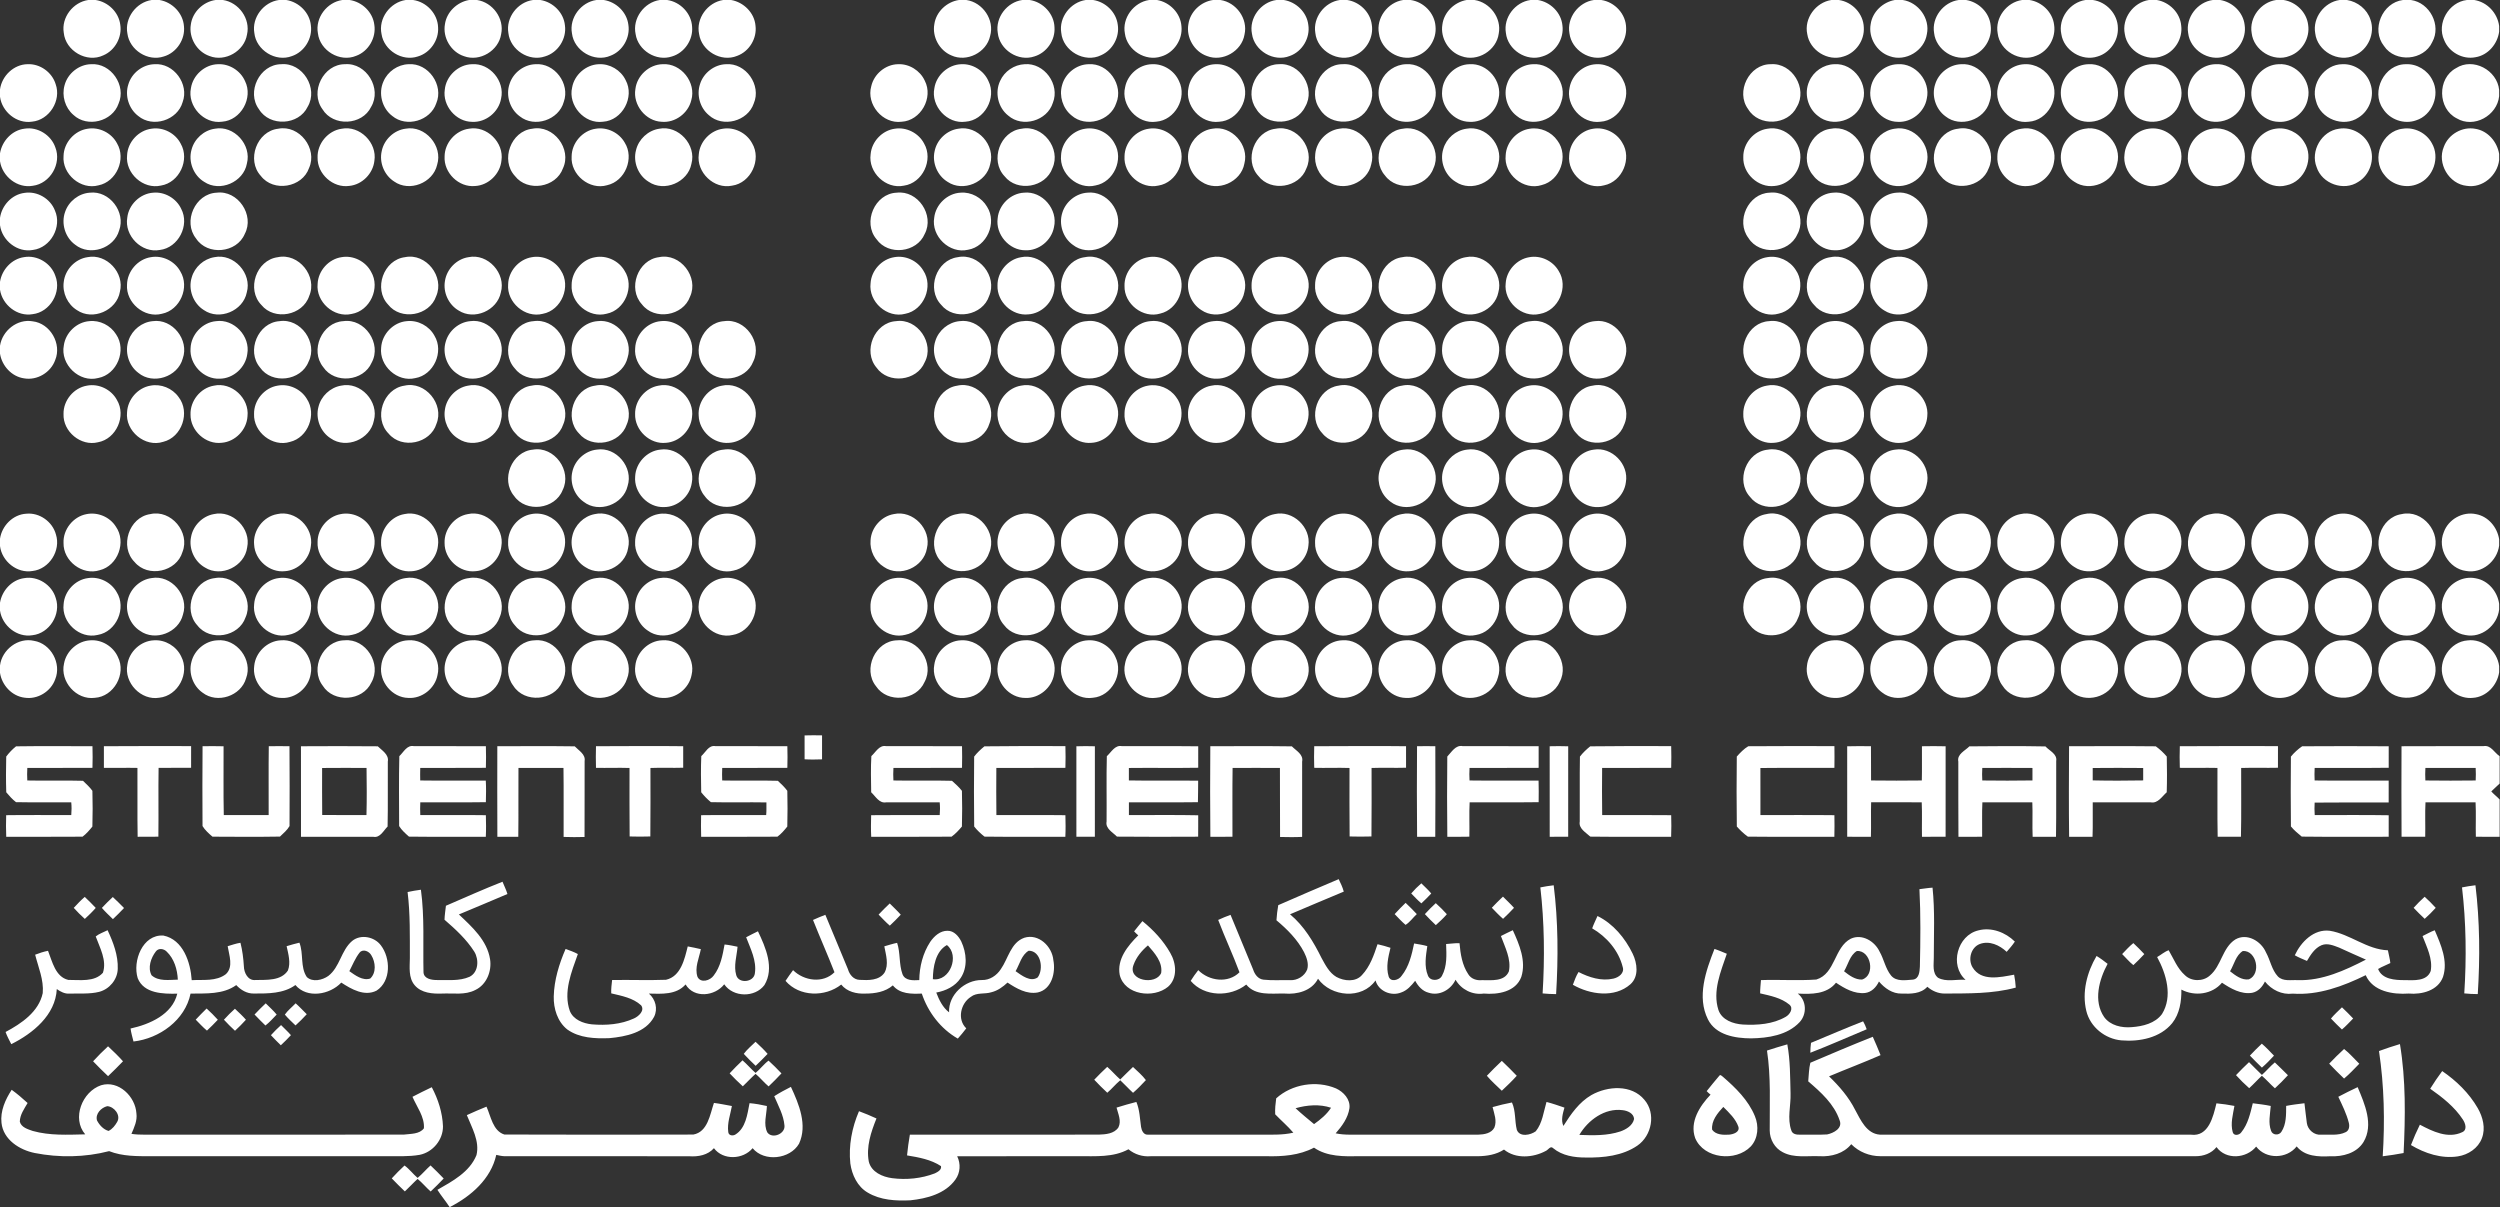 <svg width="5838" height="2819" viewBox="0 0 5838 2819" fill="none" xmlns="http://www.w3.org/2000/svg">
    <rect x="0" y="0" width="5838" height="2819" fill="#333333" stroke="none"/>
    <path d="M1878.87 1717.34C1892.46 1716.82 1906.07 1717 1919.66 1717.24C1919.83 1735.89 1919.86 1754.57 1919.64 1773.24C1906.07 1773.68 1892.43 1773.98 1878.88 1773.08C1878.9 1754.5 1878.91 1735.92 1878.87 1717.34ZM14.536 1766.66C21.015 1758.02 28.989 1749.57 37.482 1742.84C96.895 1741.97 156.456 1742.54 215.922 1742.56C216.429 1759.37 216.442 1776.22 215.909 1793.04C165.202 1793.52 114.482 1792.96 63.776 1793.3C63.189 1803.04 63.229 1812.81 63.736 1822.57C107.056 1823.6 150.509 1822.05 193.776 1823.32C201.389 1830.7 209.602 1838.1 215.776 1846.7C216.509 1874.44 216.576 1902.41 215.736 1930.13C209.016 1938.61 201.362 1947.37 192.789 1953.81C133.402 1954.37 73.949 1953.86 14.536 1954.06C13.762 1937.28 13.989 1920.42 14.415 1903.62C65.069 1902.9 115.762 1903.5 166.429 1903.34C167.336 1893.45 167.376 1883.42 166.389 1873.54C123.402 1873.34 80.335 1874.09 37.402 1873.21C28.895 1866.72 21.482 1858.32 14.616 1850.12C13.722 1822.4 13.896 1794.41 14.536 1766.66ZM242.616 1742.56C310.496 1742.49 378.416 1741.81 446.296 1742.4C446.442 1759.22 446.496 1776.06 446.256 1792.89C420.962 1793.36 395.642 1792.66 370.349 1793.18C369.482 1846.7 370.536 1900.28 369.842 1953.81C353.709 1954.18 337.562 1953.81 321.416 1954.02C320.442 1900.45 321.389 1846.82 320.949 1793.22C294.842 1792.65 268.722 1793.56 242.616 1793.04C242.402 1776.21 242.416 1759.38 242.616 1742.56ZM473.016 1742.57C489.376 1742.4 505.749 1742.17 522.082 1742.7C522.389 1796.24 521.349 1849.85 522.589 1903.36C557.509 1903.28 592.442 1903.34 627.376 1903.32C627.536 1849.74 626.936 1796.13 627.656 1742.57C643.749 1742.33 659.869 1742.32 675.976 1742.57C676.576 1804.7 676.309 1866.9 676.109 1929.04C670.762 1938.46 661.656 1946.05 653.789 1953.6C601.336 1954.49 548.669 1954.08 496.176 1953.8C487.816 1946.7 478.629 1938.46 472.936 1929.01C472.616 1866.89 472.456 1804.69 473.016 1742.57ZM702.802 1742.65C762.576 1742.38 822.442 1742.12 882.189 1742.78C892.109 1752.46 908.736 1762.21 905.629 1778.45C905.176 1829 906.242 1879.65 905.096 1930.14C895.536 1939.57 887.722 1957.14 871.816 1954.1C815.496 1953.93 759.189 1954.12 702.882 1954.02C702.709 1883.57 702.856 1813.1 702.802 1742.65ZM752.189 1793.4C752.309 1829.98 751.869 1866.6 752.416 1903.18C786.856 1903.5 821.309 1903.2 855.762 1903.33C856.802 1866.72 856.376 1829.96 855.962 1793.3C821.376 1793.2 786.776 1793.02 752.189 1793.4ZM932.522 1765.76C942.469 1756.45 950.402 1739.13 966.496 1742.38C1022.54 1742.61 1078.58 1742.22 1134.62 1742.56C1135.14 1759.37 1135.15 1776.22 1134.62 1793.02C1083.54 1793.54 1032.43 1792.93 981.349 1793.32C981.069 1803.05 981.082 1812.81 981.309 1822.56C1032.32 1823.3 1083.39 1822.68 1134.43 1822.85C1135.39 1839.6 1135.03 1856.48 1134.6 1873.25C1083.58 1874 1032.51 1873.42 981.469 1873.53C980.989 1883.45 981.002 1893.41 981.456 1903.36C1032.51 1903.5 1083.58 1902.9 1134.6 1903.64C1135.06 1920.42 1135.32 1937.28 1134.47 1954.05C1074.67 1953.8 1014.8 1954.5 955.042 1953.7C946.802 1946.41 937.682 1938.4 932.082 1929C932.029 1874.64 931.149 1820.02 932.522 1765.76ZM1161.34 1742.58C1221.59 1742.52 1281.95 1741.98 1342.16 1742.85C1351.38 1752.58 1367.83 1761.48 1365.2 1777.12C1364.96 1836.24 1365.34 1895.37 1365.02 1954.5C1348.74 1954.89 1332.42 1955.09 1316.15 1954.38C1315.91 1900.69 1316.58 1846.98 1315.83 1793.3C1280.8 1793.17 1245.75 1793.1 1210.72 1793.34C1210.2 1846.9 1211.08 1900.5 1210.3 1954.06C1194.02 1954.04 1177.72 1954.08 1161.44 1954.04C1161.06 1883.57 1161.27 1813.06 1161.34 1742.58ZM1391.74 1742.56C1459.62 1742.61 1527.56 1741.58 1595.4 1742.56C1595.38 1759.3 1595.36 1776.04 1595.4 1792.78C1569.91 1793.61 1544.38 1792.34 1518.9 1793.38C1518.83 1846.69 1519.35 1900.01 1518.66 1953.3C1502.56 1953.84 1486.43 1953.82 1470.34 1953.3C1469.64 1900.01 1470.2 1846.68 1470.07 1793.36C1443.98 1792.48 1417.84 1793.64 1391.74 1793.04C1391.24 1776.22 1391.26 1759.37 1391.74 1742.56ZM1637.64 1765.64C1647.6 1756.88 1654.86 1739.58 1670.5 1742.36C1726.54 1742.62 1782.58 1742.22 1838.62 1742.56C1839.14 1759.37 1839.14 1776.22 1838.62 1793.04C1787.94 1793.52 1737.23 1792.97 1686.54 1793.29C1686.03 1803.04 1686.08 1812.81 1686.5 1822.57C1729.78 1823.61 1773.2 1822.04 1816.43 1823.33C1824.24 1830.5 1832.2 1838.17 1838.54 1846.66C1839.18 1874.44 1839.23 1902.41 1838.5 1930.17C1831.72 1938.6 1824.15 1947.52 1815.46 1953.81C1756.11 1954.38 1696.7 1953.85 1637.34 1954.08C1636.74 1937.26 1636.94 1920.42 1637.22 1903.62C1687.83 1902.9 1738.5 1903.52 1789.14 1903.33C1790.22 1893.53 1789.52 1883.64 1789.75 1873.81C1746.54 1873 1703.24 1874.28 1660.08 1873.2C1651.82 1866.49 1644.12 1858.42 1637.47 1850.12C1636.83 1822.05 1636.48 1793.66 1637.64 1765.64ZM2034.78 1765.61C2045.03 1756.54 2053.16 1739.4 2069.16 1742.37C2128.27 1742.6 2187.39 1742.22 2246.51 1742.56C2246.9 1759.37 2246.92 1776.22 2246.5 1793.04C2193.11 1793.53 2139.71 1792.94 2086.34 1793.32C2085.7 1803.04 2085.78 1812.82 2086.3 1822.57C2131.86 1823.62 2177.58 1822.01 2223.08 1823.34C2231.16 1830.65 2239.67 1838.12 2246.3 1846.74C2247.02 1874.46 2247.07 1902.41 2246.27 1930.12C2239.14 1938.61 2231.07 1947.36 2222.11 1953.8C2159.59 1954.38 2096.99 1953.88 2034.44 1954.05C2033.55 1937.28 2033.88 1920.41 2034.3 1903.62C2087.64 1902.92 2141.04 1903.5 2194.4 1903.34C2195.31 1893.45 2195.35 1883.42 2194.38 1873.53C2152.64 1873.66 2110.9 1873.48 2069.16 1873.65C2053.1 1876.46 2044.52 1859.48 2034.39 1850.14C2033.96 1822.05 2033.22 1793.57 2034.78 1765.61ZM2274.84 1766.74C2281.52 1757.94 2290.22 1749.88 2298.8 1742.85C2361.79 1742.05 2424.92 1742.06 2487.94 1742.34C2488.46 1759.22 2488.46 1776.16 2487.94 1793.04C2434.18 1793.52 2380.4 1792.97 2326.66 1793.29C2326.48 1829.97 2326.23 1866.69 2326.78 1903.36C2380.5 1903.49 2434.23 1902.92 2487.94 1903.64C2488.38 1920.42 2488.64 1937.28 2487.8 1954.06C2424.87 1953.8 2361.87 1954.52 2298.99 1953.7C2290.31 1946.78 2281.7 1938.88 2274.92 1930.1C2274.18 1875.72 2274.32 1821.14 2274.84 1766.74ZM2513.56 1742.73C2527.94 1742.2 2542.38 1742.25 2556.76 1742.69C2556.67 1813.13 2556.75 1883.57 2556.72 1954.01C2542.34 1954.08 2527.95 1954.1 2513.58 1954C2513.63 1883.58 2513.67 1813.16 2513.56 1742.73ZM2584.67 1765.82C2595.11 1756.57 2603.47 1739.22 2619.83 1742.37C2679.24 1742.72 2738.68 1742 2798.08 1742.73C2798.02 1759.44 2798.03 1776.14 2798.07 1792.86C2744.12 1793.81 2690.12 1792.73 2636.16 1793.38C2636.06 1803.08 2636.07 1812.77 2636.15 1822.46C2690.04 1823.56 2744.02 1822.36 2797.94 1823.05C2797.64 1839.78 2797.96 1856.54 2797.39 1873.28C2743.68 1873.98 2689.94 1873.4 2636.23 1873.54C2636.02 1883.46 2636.03 1893.4 2636.23 1903.33C2690.16 1903.66 2744.16 1902.62 2798.06 1903.84C2797.95 1920.5 2798.23 1937.17 2797.91 1953.84C2734.75 1954.08 2671.48 1954.38 2608.38 1953.69C2598.58 1943.66 2580.9 1934.92 2584.08 1918.42C2584.58 1867.57 2583.39 1816.58 2584.67 1765.82ZM2826.31 1742.57C2889.78 1742.56 2953.35 1741.93 3016.76 1742.88C3026.64 1752.97 3044.32 1761.78 3040.75 1778.45C3040.64 1837.05 3040.71 1895.68 3040.72 1954.29C3023.59 1955.22 3006.36 1954.82 2989.2 1954.5C2988.68 1900.8 2989.34 1847.06 2988.9 1793.34C2952.04 1793.1 2915.19 1793.16 2878.35 1793.32C2877.55 1846.85 2878.19 1900.44 2878.03 1954C2860.83 1954.13 2843.63 1954.01 2826.44 1954.06C2825.62 1883.61 2825.88 1813.04 2826.31 1742.57ZM3068.98 1742.57C3140.43 1742.61 3211.96 1741.56 3283.39 1742.58C3283.38 1759.32 3283.34 1776.05 3283.4 1792.78C3256.58 1793.6 3229.71 1792.38 3202.88 1793.36C3202.75 1846.66 3203.32 1900.01 3202.62 1953.3C3185.64 1953.82 3168.62 1953.82 3151.64 1953.3C3150.95 1900.01 3151.47 1846.69 3151.4 1793.38C3123.94 1792.45 3096.44 1793.68 3068.98 1793.02C3068.44 1776.22 3068.42 1759.37 3068.98 1742.57ZM3309.07 1742.56C3323.28 1742.33 3337.52 1742.32 3351.75 1742.56C3351.96 1813.05 3352.2 1883.58 3351.63 1954.08C3337.48 1954.05 3323.34 1954.08 3309.2 1954.06C3308.42 1883.6 3308.7 1813.04 3309.07 1742.56ZM3379.71 1766.65C3389.6 1756.44 3399.08 1738.96 3415.82 1742.38C3474.9 1742.58 3533.98 1742.25 3593.04 1742.54C3593.27 1759.37 3593.27 1776.21 3593.04 1793.04C3539.26 1793.52 3485.46 1792.96 3431.68 1793.3C3431.03 1803.04 3431.11 1812.82 3431.64 1822.57C3485.38 1823.28 3539.14 1822.7 3592.88 1822.85C3593.46 1839.64 3593.2 1856.46 3593.03 1873.26C3539.34 1873.98 3485.6 1873.4 3431.9 1873.54C3430.46 1900.24 3431.92 1927.06 3431.22 1953.81C3414.07 1954.36 3396.91 1953.92 3379.78 1954.05C3379 1891.64 3379.11 1829.05 3379.71 1766.65ZM3618.8 1742.65C3633.2 1742.32 3647.66 1742.16 3662.07 1742.74C3661.92 1813.16 3661.98 1883.58 3662.03 1954C3647.64 1954.12 3633.26 1954.08 3618.88 1954.02C3618.7 1883.57 3618.87 1813.1 3618.8 1742.65ZM3689.44 1766.74C3696.14 1757.93 3704.82 1749.82 3713.48 1742.84C3776.44 1742.09 3839.56 1742.04 3902.56 1742.34C3903.03 1759.22 3903.06 1776.16 3902.56 1793.04C3848.8 1793.5 3795.03 1792.98 3741.28 1793.29C3741.04 1829.97 3740.78 1866.69 3741.42 1903.37C3795.12 1903.48 3848.86 1902.93 3902.55 1903.62C3902.96 1920.42 3903.22 1937.28 3902.43 1954.06C3839.51 1953.78 3776.52 1954.53 3713.66 1953.69C3703.44 1944.02 3685.94 1934.93 3689.03 1918.42C3689.4 1867.86 3688.56 1817.25 3689.44 1766.74ZM4055.75 1766.68C4063.54 1757.93 4072.47 1748.56 4082.58 1742.62C4149.6 1742.37 4216.7 1741.92 4283.74 1742.34C4283.98 1759.24 4283.99 1776.14 4283.72 1793.04C4226.12 1793.61 4168.5 1792.77 4110.9 1793.45C4110.99 1830.06 4110.92 1866.69 4110.94 1903.32C4168.52 1903.53 4226.14 1902.9 4283.71 1903.62C4283.94 1920.44 4284.12 1937.26 4283.6 1954.08C4216.3 1953.78 4148.91 1954.5 4081.64 1953.72C4072.24 1947.12 4063.51 1938.7 4055.83 1930.13C4055.03 1875.73 4055.18 1821.09 4055.75 1766.68ZM4313.56 1742.73C4332.04 1742.13 4350.56 1742.42 4369.06 1742.56C4369.52 1769.21 4368.91 1795.89 4369.31 1822.56C4408.8 1823.1 4448.35 1823.06 4487.84 1822.57C4488.5 1795.93 4487.86 1769.28 4488.11 1742.64C4506.54 1742.34 4524.99 1742.18 4543.42 1742.72C4543.32 1813.14 4543.38 1883.58 4543.38 1954.01C4524.99 1954.09 4506.59 1954.06 4488.2 1954.02C4487.6 1927.2 4488.84 1900.32 4487.62 1873.53C4448.23 1873.6 4408.86 1873.62 4369.48 1873.52C4368.63 1900.36 4369.78 1927.22 4368.94 1954.06C4350.48 1954.02 4332.03 1954.1 4313.59 1954.01C4313.6 1883.58 4313.64 1813.16 4313.56 1742.73ZM4598.9 1742.89C4658.02 1742.24 4717.47 1741.92 4776.55 1743.05C4785.92 1753.34 4804.43 1760.69 4801.67 1777.12C4801.19 1836.09 4802.24 1895.1 4801.15 1954.05C4782.96 1954.06 4764.79 1954.04 4746.62 1954.06C4745.46 1927.3 4746.98 1900.45 4745.9 1873.69C4707.02 1873.41 4668.14 1873.7 4629.27 1873.53C4627.92 1900.3 4629.11 1927.18 4628.71 1954.01C4610.26 1954.12 4591.8 1954 4573.36 1954.06C4572.72 1895.54 4573.35 1836.98 4573.06 1778.44C4569.51 1761.13 4588.72 1753.21 4598.9 1742.89ZM4629.04 1793.3C4628.4 1803.04 4628.47 1812.82 4629.03 1822.57C4668.06 1823.05 4707.16 1823.18 4746.2 1822.5C4746.31 1812.78 4746.3 1803.06 4746.19 1793.36C4707.14 1793.08 4668.08 1793.18 4629.04 1793.3ZM4831.67 1742.56C4899.15 1742.5 4966.72 1742.04 5034.18 1742.8C5043.47 1749.5 5052.47 1757.89 5059.84 1766.69C5060.44 1794.42 5060.64 1822.41 5059.74 1850.13C5048.83 1859.69 5039.22 1876.73 5022.48 1873.64C4977.3 1873.5 4932.11 1873.65 4886.94 1873.56C4886.56 1900.38 4887.56 1927.25 4886.48 1954.05C4868.26 1954.05 4850.02 1954.05 4831.8 1954.05C4830.96 1883.6 4831.24 1813.04 4831.67 1742.56ZM4886.9 1793.44C4886.87 1803.08 4886.87 1812.72 4886.9 1822.37C4926.12 1823.26 4965.52 1823.14 5004.76 1822.44C5004.79 1812.76 5004.79 1803.09 5004.76 1793.42C4965.48 1793.08 4926.16 1793.05 4886.9 1793.44ZM5090.31 1742.57C5166.7 1742.52 5243.14 1741.74 5319.51 1742.45C5319.55 1759.24 5319.58 1776.05 5319.48 1792.85C5290.84 1793.5 5262.18 1792.42 5233.56 1793.36C5233.27 1846.89 5234.32 1900.5 5233.04 1954C5214.92 1953.94 5196.8 1953.93 5178.7 1954.01C5177.58 1900.46 5178.59 1846.84 5178.2 1793.26C5148.91 1792.6 5119.59 1793.6 5090.31 1793.02C5089.75 1776.22 5089.76 1759.37 5090.31 1742.57ZM5349.71 1766.78C5357.03 1757.85 5366.42 1749.22 5376 1742.7C5443.34 1742.25 5510.76 1742.28 5578.11 1742.69C5578.04 1759.42 5578.06 1776.16 5578.1 1792.9C5520.47 1793.7 5462.8 1792.88 5405.18 1793.3C5404.66 1803.04 5404.68 1812.81 5405.14 1822.57C5462.75 1823.29 5520.42 1822.66 5578.04 1822.88C5578.07 1839.9 5578.12 1856.94 5578.03 1873.98C5520.4 1874.06 5462.76 1873.53 5405.15 1874.24C5404.72 1883.93 5404.51 1893.66 5405.34 1903.36C5462.91 1903.6 5520.54 1902.72 5578.08 1903.77C5578.07 1920.52 5578.08 1937.26 5578.06 1954.01C5510.42 1953.82 5442.67 1954.54 5375.08 1953.65C5366.16 1946.48 5357.07 1938.77 5349.76 1929.97C5349.11 1875.64 5349.24 1821.13 5349.71 1766.78ZM5608.02 1742.62C5671.94 1742.09 5735.88 1742.73 5799.82 1742.32C5816.83 1739.48 5824.82 1757.81 5837.15 1765.88V1829.77C5830.86 1836.13 5823.8 1841.68 5817.63 1848.14C5823.63 1854.92 5830.99 1860.3 5837.15 1866.93V1954.13C5818.62 1953.82 5800.1 1954.28 5781.59 1953.98C5780.9 1927.18 5782.32 1900.34 5780.95 1873.58C5741.96 1873.58 5702.98 1873.57 5664 1873.58C5662.59 1900.33 5664 1927.18 5663.36 1953.97C5644.95 1954.13 5626.52 1954.09 5608.12 1954C5607.64 1883.56 5607.84 1813.08 5608.02 1742.62ZM5663.78 1793.3C5663.18 1803.04 5663.22 1812.82 5663.74 1822.57C5702.87 1823.09 5742.08 1823.08 5781.23 1822.58C5781.71 1812.82 5781.75 1803.04 5781.19 1793.29C5742.06 1793.14 5702.91 1793.14 5663.78 1793.3Z"
          fill="white"/>
    <path d="M2984.96 2113.74C3031.88 2093.24 3078.89 2072.82 3126.12 2053C3130.64 2062.41 3135.33 2071.97 3137.98 2082.1C3096.18 2099.86 3054.12 2117.04 3012.44 2135.05C3045.32 2162.33 3067.37 2199.48 3086.16 2237.3C3095.13 2253.64 3104.1 2271.53 3120.76 2281.34C3138.81 2291.18 3165.53 2293.88 3180.41 2277.01C3199.26 2257.08 3208.38 2230.46 3216.8 2204.93C3226.97 2207.34 3237.13 2209.92 3247.05 2213.29C3241.81 2235.05 3236.01 2258.49 3242.85 2280.52C3247.69 2294.48 3266.73 2288.7 3272.96 2278.82C3290.25 2257.36 3296.73 2229.64 3302.24 2203.22C3312.52 2205.1 3322.96 2206.44 3333.02 2209.4C3329.7 2231.98 3325.42 2256.46 3334.56 2278.24C3339.94 2291.94 3361.04 2291.17 3367.33 2278.61C3379.58 2256.09 3377.88 2229.29 3376.94 2204.5C3387.38 2204.01 3397.81 2202.01 3408.29 2202.58C3410.38 2227.52 3414.44 2253.62 3428.6 2274.85C3435.26 2285.98 3448.34 2290.14 3460.73 2288.84C3482.32 2288.73 3513.41 2292.88 3523.57 2268.28C3529.41 2239.52 3514.46 2212.06 3504.93 2185.8C3514.16 2181.21 3523.32 2176.46 3532.7 2172.21C3548.02 2205.57 3564.3 2244.29 3552.58 2281.17C3539.62 2316.38 3497.56 2323 3464.74 2320.16C3438.38 2323.97 3412.25 2310.76 3399 2287.88C3388.18 2311.18 3361.4 2326.53 3335.96 2318.14C3321.61 2314.52 3311.48 2302.84 3304.74 2290.29C3295.78 2301.52 3285.9 2313.06 3271.78 2317.73C3248.42 2327.01 3218.93 2314.37 3212.13 2289.54C3180.81 2334.44 3108.26 2328.2 3077.84 2285.57C3063.14 2314.01 3029.1 2322.69 2999.41 2320.13C2969.12 2319.5 2931.92 2326.04 2910.26 2299.17C2872.84 2328.77 2812.37 2328.16 2780.5 2290.54C2785.8 2281.78 2791.93 2273.54 2798.17 2265.45C2823.25 2290.93 2867.88 2297.01 2894.44 2270.48C2879.12 2229.29 2860.32 2189.33 2844.68 2148.24C2854.16 2143.97 2863.7 2139.7 2873.57 2136.34C2890.98 2178.9 2908.65 2221.36 2926.26 2263.84C2929.81 2275.09 2937.72 2286.24 2950.33 2287.72C2971.04 2289.96 2991.97 2288.37 3012.77 2288.89C3029.48 2289.73 3046.4 2279.53 3052.6 2263.88C3056.62 2250.13 3051.28 2235.84 3045.22 2223.54C3029.89 2194.06 3006.02 2170.16 2980.76 2149.06C2981.53 2137.24 2982.86 2125.4 2984.96 2113.74ZM1041.33 2115.12C1085.22 2096.14 1129.01 2076.5 1173.46 2059.02C1177.22 2068.6 1182.1 2077.77 1184.97 2087.69C1147.29 2103.86 1109.38 2119.56 1071.57 2135.42C1102.34 2164.44 1137.5 2195.88 1144.42 2240.12C1148.78 2267.84 1136.21 2299.45 1109.97 2311.81C1086.1 2324.32 1058.5 2318.98 1032.74 2320.16C1010.17 2321 983.867 2319.16 968.241 2300.56C953.427 2282.97 956.881 2258.58 957.107 2237.33C956.987 2185.89 958.081 2134.22 951.814 2083.08C962.134 2081.08 972.454 2078.82 982.921 2077.68C991.627 2141.6 987.507 2206.34 988.961 2270.62C989.961 2286.09 1008.49 2288.66 1020.73 2288.58C1045.94 2288.2 1072.66 2291.44 1096.4 2281.04C1117.61 2270.54 1118.85 2240.72 1107.64 2222.41C1089.29 2193.48 1063.74 2170.02 1038.02 2147.76C1038.36 2136.82 1040.08 2125.97 1041.33 2115.12ZM3295.49 2086.37C3302.7 2077.94 3310.66 2069.98 3319.1 2062.76C3326.9 2070.57 3335.25 2077.93 3342.26 2086.49C3334.84 2094.42 3327.13 2102.12 3319.21 2109.54C3310.66 2102.52 3303.29 2094.18 3295.49 2086.37ZM3597.01 2072.26C3607.32 2070.25 3617.7 2068.44 3628.17 2067.3C3638.7 2151.5 3638.94 2236.84 3633.84 2321.46C3623.29 2321.53 3612.77 2320.69 3602.29 2319.84C3607.38 2237.37 3606.52 2154.4 3597.01 2072.26ZM5749.28 2072.28C5759.65 2070.22 5770.12 2068.5 5780.65 2067.25C5790.92 2151.48 5791.42 2236.8 5786.1 2321.41C5775.56 2321.54 5765.04 2320.73 5754.57 2319.77C5759.9 2237.34 5758.96 2154.36 5749.28 2072.28ZM4482.26 2076.4C4492.46 2075.28 4502.6 2073.41 4512.86 2072.85C4518.6 2127.42 4515.78 2182.53 4515.78 2237.33C4515.84 2252.73 4511.93 2272.05 4525.56 2283.18C4544.76 2293.86 4568.82 2286.45 4590.01 2288.06C4551.82 2254.37 4570.8 2184.04 4620 2172.62C4650.42 2164.61 4683.32 2177.18 4705.09 2198.82C4699.5 2207.36 4692.58 2214.96 4686.01 2222.73C4669.53 2207.08 4645.16 2195.8 4622.61 2204.68C4602.34 2212.94 4595.37 2240.38 4606.12 2258.62C4626.53 2292.81 4671.16 2281.96 4703.37 2276.08C4705.38 2286.01 4706.62 2296.13 4707.22 2306.26C4653.04 2321.01 4596.36 2319.76 4540.7 2320.14C4525.88 2320.1 4511.77 2313.97 4500.72 2304.29C4485.45 2321.14 4461.64 2320.89 4440.73 2320.22C4419.36 2320.81 4400.96 2307.64 4387.74 2292.01C4381.58 2305.18 4370.46 2316.97 4355.37 2318.82C4330.34 2321.44 4307.45 2308.24 4287.44 2294.82C4265.81 2322.12 4229.68 2321.77 4198.14 2320.2C4218.85 2336.21 4219.98 2368.26 4202.41 2387.01C4173.85 2417.48 4128.76 2424.2 4088.92 2424.8C4051.92 2424.61 4006.58 2417.21 3988.36 2380.42C3962.09 2327.81 3983.5 2266.96 4003.64 2215.97C4013.48 2219.06 4022.89 2223.38 4032.46 2227.22C4018.36 2268.84 3998.72 2314.33 4012.88 2358.53C4020.96 2381.97 4047.3 2391 4069.93 2392.5C4103.77 2394.33 4139.94 2391.84 4169.89 2374.54C4179.29 2369.4 4188.98 2354.96 4178.69 2346.08C4159.46 2330.1 4133.97 2325.2 4110.26 2319.69C4110.22 2309.33 4111.44 2299.02 4112.2 2288.72C4155.28 2287.22 4198.62 2290.45 4241.58 2287.4C4286.37 2273.52 4282.84 2212.24 4322.05 2192.01C4348.34 2179.96 4377.81 2197.93 4389.21 2222.21C4399.52 2240.18 4402.8 2261.77 4416.02 2278.09C4428.44 2292.98 4450.16 2288.76 4467.16 2287.61C4481.5 2285.85 4482.68 2268.81 4483.29 2257.45C4484.66 2197.12 4485.37 2136.68 4482.26 2076.4ZM4336.18 2220.77C4319.73 2230.73 4315.74 2252.37 4306.26 2268.13C4318.17 2277.65 4332.28 2288.08 4348.24 2287.46C4380.12 2277.61 4369.21 2218.69 4336.18 2220.77ZM3483.7 2119.78C3492.1 2110.88 3500.78 2102.2 3509.69 2093.77C3518.28 2102.52 3527.37 2110.81 3535.5 2120C3527.4 2128.93 3518.7 2137.37 3509.93 2145.65C3500.62 2137.65 3492.24 2128.6 3483.7 2119.78ZM172.214 2120.06C180.374 2111.17 188.747 2102.34 197.907 2094.46C206.72 2102.76 215.307 2111.33 223.587 2120.16C215.68 2129.26 206.934 2137.7 198.054 2145.86C189 2137.74 180.347 2129.09 172.214 2120.06ZM237.921 2120.14C246.161 2111.42 254.587 2102.82 263.427 2094.72C272.574 2102.84 280.894 2111.85 289.641 2120.4C281.241 2129.29 272.614 2138.02 263.681 2146.38C254.987 2137.74 245.854 2129.48 237.921 2120.14ZM5636.29 2119.94C5644.38 2110.89 5653.02 2102.26 5662.06 2094.14C5671.1 2102.29 5679.76 2110.96 5687.93 2120C5679.76 2128.94 5671.21 2137.62 5662.16 2145.66C5653.29 2137.36 5644.56 2128.84 5636.29 2119.94ZM3282.38 2108.34C3291.29 2116.89 3300.14 2125.53 3308.53 2134.61C3299.68 2142.76 3292.32 2153.56 3282.28 2159.77C3273.18 2152.09 3265.08 2143.2 3256.8 2134.64C3264.86 2125.45 3273.73 2116.97 3282.38 2108.34ZM2051.69 2135.78C2060.04 2126.81 2068.77 2118.16 2077.7 2109.76C2086.26 2118.5 2095.38 2126.74 2103.45 2135.96C2095.29 2144.82 2086.66 2153.29 2077.9 2161.57C2068.56 2153.64 2060.26 2144.52 2051.69 2135.78ZM3327.33 2134.66C3335.37 2125.7 3344.01 2117.28 3352.81 2109.06C3361.9 2117.13 3370.45 2125.88 3378.68 2134.84C3370.96 2144.13 3361.77 2152.16 3352.94 2160.37C3344.14 2152.06 3335.5 2143.56 3327.33 2134.66ZM1898.54 2148.26C1908 2143.94 1917.62 2140 1927.32 2136.24C1945.22 2178.44 1962.32 2221.01 1980.12 2263.28C1983.68 2275.86 1993.34 2287.81 2007.41 2288.17C2027.36 2289.3 2052.86 2289.97 2065.46 2271.42C2076.08 2252.36 2068.74 2229.84 2065.06 2209.86C2075 2207.09 2084.82 2203.78 2094.96 2201.73C2102.86 2225.4 2099.02 2251.32 2107.4 2274.7C2113.54 2290.72 2132.68 2289.49 2146.72 2288.7C2147.04 2257.49 2155.09 2225.77 2172.24 2199.48C2181.5 2186.1 2195.42 2173.24 2212.73 2173.56C2227.76 2173.34 2238.62 2186.29 2244.8 2198.64C2257.13 2225.13 2260.25 2258.65 2243.29 2283.93C2230.68 2303.25 2208.45 2313.77 2186.34 2317.82C2192.86 2334.88 2201.41 2352.69 2216.29 2363.96C2214.37 2323.05 2253.12 2288.14 2292.89 2288.57C2311.09 2289.13 2327.58 2277.97 2337.17 2263.09C2354.54 2238.38 2360.29 2201.09 2391.96 2189.85C2425.44 2179.41 2457.01 2210.1 2459.82 2242.29C2465.53 2270.88 2455.92 2310.32 2423.56 2317.54C2397.65 2322.48 2373.53 2308.18 2352.77 2294.52C2341.98 2304.54 2329.72 2313.52 2315.16 2317.06C2299.42 2322.16 2281.01 2316.93 2267.18 2327.8C2243.17 2343.08 2234.69 2380.54 2256.42 2401.4C2250.09 2409.57 2243.68 2417.72 2236.68 2425.33C2196.68 2402.5 2167.04 2363.66 2152.58 2320.18C2128.8 2321.24 2101.41 2321.48 2084.97 2301.06C2067.4 2316.36 2043.29 2320.24 2020.72 2320.2C2000.16 2321.29 1977.78 2315.94 1964.42 2299.16C1926.8 2328.81 1866.53 2328.04 1834.36 2290.54C1839.84 2281.93 1846.01 2273.77 1851.97 2265.49C1877.4 2290.7 1921.94 2297.2 1948.66 2270.37C1932.73 2229.38 1914.7 2189.17 1898.54 2148.26ZM2178.42 2286.62C2218.4 2292.44 2241.72 2231.17 2211.2 2206.88C2184.5 2221.68 2178.64 2258.49 2178.42 2286.62ZM2371.62 2267.92C2385.66 2277.8 2406.49 2294.17 2423.22 2282.45C2437.7 2263.06 2430.9 2220.32 2402.32 2220.1C2385.44 2229.73 2381 2251.88 2371.62 2267.92ZM3730.45 2139.05C3767.2 2157.04 3794.89 2190.5 3812.52 2226.88C3823.29 2249.1 3827.7 2280.3 3807.28 2298.54C3770.22 2331.16 3712.7 2322.58 3672.97 2299.64C3676.72 2289.56 3680.64 2278.69 3686.21 2269.84C3710.88 2282.48 3739.64 2291.68 3767.45 2285.29C3779.78 2282.65 3794.1 2272.49 3789.32 2258.06C3779.84 2219.9 3751.72 2187.33 3718.04 2167.88C3721.52 2158.01 3726.32 2148.66 3730.45 2139.05ZM2667.82 2151.02C2693.4 2171.74 2716.58 2196.45 2732.81 2225.29C2746.94 2249.21 2750.36 2284.37 2727.64 2304.26C2693.86 2332.34 2626.29 2323.78 2614.78 2276.65C2607.77 2239.9 2633.76 2208.34 2658.08 2184.24C2654.66 2181.3 2651.37 2178.25 2648.38 2174.93C2654.62 2166.77 2661.28 2158.94 2667.82 2151.02ZM2647.09 2253.1C2632.37 2290.34 2699.25 2301.53 2711.56 2272.1C2715.49 2246.78 2696.12 2225.41 2680.68 2207.66C2666.22 2219.88 2653.49 2235.09 2647.09 2253.1ZM223.534 2186.8C231.321 2180.38 242.054 2176.94 251.241 2172.22C264.427 2200.41 276.147 2230.93 274.974 2262.56C274.254 2287.5 255.587 2309.9 231.587 2316.16C208.894 2321.85 185.227 2319.41 162.067 2320.32C151.161 2321.02 141.254 2315.76 132.627 2309.66C129.574 2370.44 76.747 2413.18 26.307 2438.34C21.653 2428.97 16.427 2419.8 13 2409.9C50 2390.13 90.573 2362.84 99.814 2319.04C102.56 2288.22 89.48 2258.8 82.08 2229.41C91.84 2225.62 101.88 2222.36 112.133 2220.29C122.001 2245.28 129.361 2281.2 159.441 2288.29C186.214 2288.08 220.614 2293.85 240.321 2271.58C249.894 2242.82 233.241 2213.44 223.534 2186.8ZM5657.13 2185.88C5666.58 2181.34 5675.68 2175.98 5685.54 2172.34C5700.08 2206.05 5717.04 2244.5 5704.88 2281.42C5693.05 2313.36 5655.45 2322.85 5624.74 2320.13C5587.73 2322.72 5541.1 2315.29 5524.38 2277.24C5471.49 2303.12 5414.06 2324.48 5354.09 2320.33C5328.78 2323.54 5304.6 2311.61 5289.08 2292.04C5283.16 2304.42 5273.21 2315.73 5259.14 2318.41C5233.34 2322.49 5209.41 2308.56 5188.77 2294.82C5165.97 2322.28 5124.68 2327.34 5093.94 2310.88C5094.32 2338.14 5090.01 2367.24 5072.57 2389.2C5044.56 2423.66 4996.32 2433.05 4954.09 2429.5C4915.92 2426.22 4881.09 2398.42 4871.98 2360.8C4861.36 2317.12 4873.42 2270.4 4895.9 2232.36C4904.93 2237.81 4913.38 2244.22 4921.69 2250.74C4901.69 2287.58 4887.94 2337.69 4913.7 2375.1C4928.22 2394.96 4954.88 2400.69 4978.18 2398.58C5003.92 2396.65 5032.54 2389.89 5048.69 2367.98C5074.18 2326.89 5058.88 2274.38 5037.33 2234.9C5046.34 2229.82 5054.69 2222.28 5064.3 2219.01C5075.96 2238.9 5084.44 2261.53 5102.17 2277.21C5117.46 2292.3 5144.36 2292.48 5160.26 2278.21C5187.58 2255.53 5189.41 2213.21 5219.92 2193.84C5247.05 2178.06 5280.14 2197.58 5291.48 2223.96C5301.69 2242.21 5304.73 2264.45 5319.28 2280.14C5331.5 2292.64 5350.52 2287.78 5366.12 2288.86C5422.84 2290.45 5475.6 2266.26 5524.89 2240.9C5503.9 2232.05 5483.33 2222.12 5462.46 2212.93C5449.57 2208.05 5434.96 2201.6 5421.28 2207.26C5405.24 2214.1 5395.74 2229.61 5387.22 2243.97C5377.61 2239.88 5367.84 2235.97 5358.78 2230.76C5373.17 2199.6 5403.46 2168.78 5440.62 2173.54C5488.21 2181.33 5527.02 2217.34 5576.22 2219.13C5578.09 2229.06 5580.9 2238.85 5581.92 2248.93C5572.5 2253.78 5562.4 2257.25 5553.34 2262.77C5562.5 2287.09 5593.26 2288.9 5615.46 2288.78C5636.58 2289.1 5667.26 2292.01 5676.22 2267.42C5681.24 2238.94 5667.01 2211.76 5657.13 2185.88ZM5237.5 2220.77C5221.08 2230.76 5217.09 2252.37 5207.61 2268.12C5220.01 2277.81 5235.02 2289.54 5251.68 2286.97C5281.05 2274.46 5269.73 2218.93 5237.5 2220.77ZM1742.41 2188.7C1751.65 2184.14 1760.54 2178.9 1769.96 2174.72C1788.01 2212.44 1808.97 2260.74 1785.09 2300.34C1762.92 2329.94 1712.34 2329.38 1691.22 2298.54C1669.44 2326.54 1620.69 2331.94 1600.98 2298.89C1579.22 2323.5 1544.98 2320.86 1515.3 2320.22C1530.84 2333.42 1536.77 2356.12 1527.32 2374.64C1507.57 2411.41 1461.44 2420.73 1423.33 2424.28C1389.81 2425.58 1353.08 2424.28 1324.76 2404.04C1301.76 2385.84 1292.37 2355.13 1293.12 2326.65C1294.13 2288.33 1305.62 2250.88 1320.81 2215.97C1330.45 2219.6 1340.36 2222.88 1349.4 2227.88C1334.62 2269.78 1315.02 2316.38 1330.66 2360.78C1338.86 2381.24 1361.73 2389.9 1382.1 2392.06C1415.2 2394.88 1449.85 2392.33 1480.36 2378.3C1491.21 2373.53 1506.32 2360.01 1497.13 2347.65C1478.2 2330.2 1451.57 2325.54 1427.36 2319.7C1426.84 2309.3 1428.28 2298.9 1429.38 2288.58C1471.33 2287.76 1513.38 2289.61 1555.25 2287.98C1589.98 2280.08 1598.58 2239.72 1606 2210.06C1616.26 2211.84 1626.45 2214.13 1636.62 2216.45C1632.58 2237.62 1621.48 2259.64 1628.85 2281.32C1636.66 2296.72 1658.65 2289.72 1666.68 2277.98C1682.69 2257.37 1687.44 2230.66 1692 2205.6C1702.21 2206.54 1712.29 2208.74 1722.33 2210.82C1720.52 2232.85 1712.8 2255.48 1719.32 2277.41C1725.29 2297.89 1760.49 2293.82 1762.78 2272.85C1767.25 2243.33 1752.61 2215.49 1742.41 2188.7ZM321.641 2284.44C309.094 2244.56 332.921 2181.5 381.561 2184.7C427.761 2194.17 444.961 2247.36 447.694 2288.89C474.387 2287.28 504.881 2292.28 527.534 2274.77C545.641 2257.82 534.987 2230.52 531.654 2209.56C541.534 2206.66 551.321 2203.12 561.534 2201.57C566.054 2219.58 568.401 2238.05 569.494 2256.58C569.761 2271.6 579.054 2290.57 596.734 2288.53C622.441 2287.9 656.321 2290.93 672.347 2266.26C679.294 2248.09 673.321 2227.81 669.307 2209.53C679.227 2206.68 689.081 2203.5 699.174 2201.33C709.361 2227.13 700.681 2258.2 716.494 2281.6C729.947 2294.24 752.721 2288.86 766.534 2279.12C793.814 2258.42 796.374 2219.38 822.174 2197.48C842.134 2180.86 874.201 2187.26 889.321 2207.4C912.347 2237.4 913.627 2291.04 879.374 2313.3C851.174 2327.64 820.587 2309.96 796.974 2294.56C770.334 2322.82 717.081 2332.62 689.841 2300.25C662.041 2320.5 625.587 2320.16 592.694 2320.1C576.601 2320.49 562.321 2311.8 551.694 2300.38C521.027 2322.57 480.907 2319.73 444.987 2320.26C432.267 2382.34 372.321 2425.14 311.721 2432.13C309.294 2422.05 306.187 2412.09 304.894 2401.8C349.441 2392.02 402.321 2369.13 413.987 2320.41C381.067 2321.1 336.267 2320.5 321.641 2284.44ZM363.907 2221.84C352.361 2236.8 344.401 2259.86 353.961 2277.49C370.294 2292.24 394.987 2288.04 415.254 2287.66C414.174 2263.96 406.827 2238.94 389.241 2222.18C382.561 2215.29 370.147 2213.28 363.907 2221.84ZM839.814 2224.41C829.547 2237.45 823.414 2253.22 815.801 2267.88C829.667 2277.6 846.734 2290.74 864.507 2285.12C879.214 2271.6 877.001 2246.81 867.214 2230.9C862.254 2221.56 847.801 2214.97 839.814 2224.41ZM4955.62 2227.94C4964.06 2219.16 4972.28 2209.96 4981.78 2202.33C4990.52 2210.68 4999.24 2219.1 5007.41 2228.02C4999.33 2237.02 4990.58 2245.45 4981.82 2253.78C4972.17 2246.17 4964.36 2236.53 4955.62 2227.94ZM594.387 2369.1C602.814 2360.14 611.547 2351.42 620.494 2342.98C629.147 2351.58 638.347 2359.77 646.094 2369.22C637.547 2377.89 629.48 2387.28 619.854 2394.74C611.214 2386.36 602.627 2377.88 594.387 2369.1ZM690.361 2342.92C699.467 2350.93 707.654 2359.94 716.347 2368.41C707.987 2377.49 699.254 2386.3 690.094 2394.58C681.587 2386.38 672.747 2378.33 665.161 2369.29C671.894 2359.56 682.081 2351.7 690.361 2342.92ZM5468.96 2352.29C5477.94 2360.69 5486.61 2369.48 5495.1 2378.4C5486.5 2387.09 5478.26 2396.26 5468.89 2404.1C5460.1 2395.82 5451.56 2387.28 5443.28 2378.49C5451.05 2369.06 5460.24 2360.86 5468.96 2352.29ZM482.48 2355.09C491.64 2363.34 500.401 2372.16 508.667 2381.32C500.494 2390.04 492.027 2398.52 483.28 2406.68C473.84 2398.93 465.667 2389.7 457.014 2381.1C465.094 2372.05 474 2363.76 482.48 2355.09ZM522.921 2381.25C531.027 2372.29 539.534 2363.62 548.587 2355.64C557.414 2363.9 566.334 2372.18 574.321 2381.28C566.121 2390.17 557.761 2398.97 548.761 2407.05C539.761 2398.85 531.161 2390.18 522.921 2381.25ZM632.667 2417.36C640.174 2409.13 648.001 2401.12 656.334 2393.76C664.001 2401.62 672.201 2408.98 679.387 2417.3C671.841 2425.48 663.934 2433.34 655.787 2440.92C648.094 2433.05 639.921 2425.62 632.667 2417.36Z"
          fill="white"/>
    <path d="M4229.08 2435.2C4269.56 2418.33 4309.93 2401.04 4350.75 2385C4354.03 2390.93 4357.04 2397.05 4359.08 2403.56C4315.25 2421.88 4271.75 2441.25 4227.48 2458.4C4227.72 2450.65 4227.84 2442.86 4229.08 2435.2ZM4227.55 2481.72C4275.88 2461.06 4324.47 2440.54 4373.32 2421.08C4379.68 2435.22 4385.76 2449.52 4391.47 2463.96C4351.79 2481.34 4311.13 2496.61 4271.2 2513.46C4295.07 2536.56 4317.24 2561.98 4332.21 2591.9C4345.09 2615.52 4358.84 2647.36 4389.67 2649.61C4631.89 2649.78 4874.13 2649.57 5116.36 2649.72C5157.64 2655.13 5168.43 2607.02 5175.81 2576.49C5189.87 2577.84 5203.97 2579.8 5217.84 2582.54C5214.4 2602.6 5208.19 2623.6 5213.84 2643.78C5216.45 2653.5 5229.44 2650.88 5233.95 2644.09C5249.56 2624.9 5254.91 2599.81 5260.71 2576.33C5274.69 2578.16 5288.81 2579.69 5302.64 2582.64C5301.21 2601.82 5296.37 2622.18 5303.45 2640.76C5306.83 2651.21 5321.95 2651.96 5327.49 2643C5339.17 2625.3 5338.53 2602.88 5338.65 2582.5C5352.75 2579.72 5367.07 2578.05 5381.35 2576.29C5383.37 2591.69 5384.75 2607.16 5386.93 2622.54C5389.08 2638.3 5404.23 2651.37 5420.37 2649.74C5439.41 2648.73 5459.92 2652.68 5477.65 2643.82C5485.93 2640 5487.03 2629.76 5484.96 2621.88C5479.55 2600.64 5469.68 2580.94 5460.41 2561.21C5475.19 2553.21 5490.41 2545.97 5505.59 2538.72C5522.08 2577.94 5543.43 2626.32 5519.31 2666.8C5503.29 2692.92 5470.59 2701.5 5441.68 2700.06C5414.03 2701.56 5382.12 2700.57 5363.19 2677.09C5340.17 2706.58 5291.48 2707.66 5268.59 2677.5C5245.83 2705.49 5198.16 2709.32 5175.99 2678.66C5164.21 2693.38 5145.53 2700.17 5127.04 2699.97C4881.69 2699.97 4636.35 2700.02 4391.01 2699.94C4365.59 2699.94 4340.92 2690 4323.03 2671.9C4305.56 2693.68 4276.63 2701.45 4249.69 2700C4220.8 2698.56 4189.61 2704.88 4162.97 2690.58C4144.24 2681.08 4132.81 2660.7 4132.65 2639.93C4132.29 2577.73 4135.72 2515.01 4126.28 2453.28C4141.95 2448.04 4157.83 2443.33 4173.73 2438.77C4180.73 2476.42 4180.25 2515.01 4181.29 2553.17C4182.32 2581.94 4173.04 2611.78 4183.11 2639.73C4185.48 2648.4 4195.32 2650.01 4203.04 2649.68C4224.31 2649.28 4245.65 2650.45 4266.88 2649.1C4281.69 2646.01 4303.35 2634.88 4295.93 2616.36C4283.36 2578.37 4252.07 2550.52 4222.57 2525.18C4224 2510.76 4224.03 2495.57 4227.55 2481.72ZM1736.83 2460.98C1744.47 2450.68 1755.04 2441.89 1764.37 2432.77C1774.11 2441.78 1783.84 2450.96 1792.53 2461C1783.45 2470.52 1774.16 2479.86 1764.6 2488.89C1755.16 2479.78 1745.59 2470.7 1736.83 2460.98ZM5253.96 2465.01C5262.93 2455.45 5272.25 2446.17 5281.8 2437.18C5291.87 2445.84 5301.09 2455.54 5310.21 2465.22C5301.24 2474.9 5291.99 2484.5 5281.99 2493.1C5272.51 2483.88 5263.05 2474.6 5253.96 2465.01ZM5555.43 2454.38C5571.45 2448.28 5587.93 2443.21 5604.35 2438.12C5618.32 2522.05 5616.95 2607.84 5612.91 2692.57C5596.75 2695.65 5580.43 2698.1 5564.12 2700.12C5569.37 2618.24 5567.6 2535.61 5555.43 2454.38ZM217.389 2478.33C228.442 2466.13 240.269 2454.53 252.322 2443.33C264.309 2454.61 276.309 2466.04 287.242 2478.33C275.829 2490.09 264.295 2501.8 252.362 2513.05C240.322 2501.89 228.802 2490.12 217.389 2478.33ZM5473.91 2449.61C5486.68 2459.52 5497.68 2472.58 5509.41 2484.06C5497.84 2495.84 5486.56 2508.09 5473.88 2518.68C5462.13 2507.25 5450.23 2495.9 5439.12 2483.86C5450.28 2472.04 5461.91 2460.56 5473.91 2449.61ZM1733.92 2476.08C1744.67 2485.24 1753.67 2496.29 1764.37 2505.5C1775.15 2496.74 1783.8 2484.77 1794.73 2476.77C1805.03 2486.38 1815.31 2496.21 1824.88 2506.6C1815.36 2517.17 1805.01 2527.01 1794.84 2536.97C1784.08 2527.85 1775.17 2516.74 1764.41 2507.64C1754.04 2516.89 1744.65 2527.16 1734.61 2536.76C1724 2527.06 1713.65 2516.97 1703.85 2506.45C1713.37 2495.85 1723.75 2486.04 1733.92 2476.08ZM3472.11 2512.14C3483.51 2500.33 3495.05 2488.6 3507.03 2477.36C3518.99 2488.61 3530.56 2500.33 3541.96 2512.17C3531.01 2524.38 3518.99 2535.82 3507.03 2547.09C3495.21 2535.66 3482.69 2524.69 3472.11 2512.14ZM5221.52 2510.68C5231.43 2500.36 5241.44 2490.08 5251.93 2480.36C5262 2490.24 5271.75 2500.46 5282 2510.18C5292.48 2500.86 5301.4 2489.89 5312.21 2480.94C5322.67 2490.61 5332.51 2500.96 5342.77 2510.85C5333.04 2521.38 5323.03 2531.77 5312.41 2541.4C5301.8 2532.09 5292.59 2521.26 5281.91 2512.06C5271.72 2521.41 5262.57 2531.85 5252.32 2541.13C5241.49 2531.6 5231.15 2521.38 5221.52 2510.68ZM2555.25 2521.38C2565.19 2511.21 2575.01 2500.84 2585.61 2491.33C2596.27 2500.56 2605.37 2511.44 2615.97 2520.74C2626.05 2511.17 2635.51 2500.93 2645.77 2491.57C2656.08 2501.37 2667.55 2511.1 2675.91 2522.26C2666.33 2532.53 2656.52 2542.81 2645.88 2551.98C2635.57 2542.58 2626.27 2532.13 2616.05 2522.62C2605.2 2531.53 2596.44 2542.72 2585.72 2551.76C2575.33 2541.89 2564.93 2531.94 2555.25 2521.38ZM5674.99 2542.42C5683.79 2528.34 5693.07 2514.45 5703.01 2501.17C5736.09 2523.8 5765.85 2552.64 5785.97 2587.6C5798.03 2608.53 5804.79 2634.58 5795.75 2657.96C5787.05 2681.41 5763.73 2696.66 5739.64 2700.37C5701.32 2706.21 5662.72 2693.45 5630.08 2673.97C5636.21 2657.81 5643.24 2641.86 5650.87 2626.37C5680.48 2642.01 5716.57 2659.78 5749.73 2643.89C5762.37 2638.52 5757.04 2622.89 5751.21 2614.26C5731.93 2584.72 5703.55 2562.48 5674.99 2542.42ZM4015.11 2511.85C4017.6 2508.48 4020.84 2512.93 4023.19 2514.37C4053.08 2540.24 4082.68 2569.06 4097.96 2606.29C4107.67 2629.33 4105.88 2658.32 4088.39 2677.22C4053.43 2713.61 3978.91 2706.28 3958.55 2657.62C3945.12 2619.86 3969.32 2582.61 3994.48 2556.24C3991.23 2553.73 3988.21 2550.98 3985.45 2548.02C3995.05 2535.74 4005.05 2523.76 4015.11 2511.85ZM3998.19 2638.09C4006.67 2650.17 4024.43 2650.57 4037.91 2649.62C4047.49 2648.81 4063.09 2643.9 4059.55 2631.33C4053.11 2612.62 4037.92 2598.56 4024.28 2584.88C4010.91 2599.16 3995.88 2617.33 3998.19 2638.09ZM236.135 2534.22C276.935 2522.01 316.162 2560.56 318.575 2599.97C320.882 2616.97 313.455 2632.69 306.935 2647.78C317.095 2649.41 327.429 2649.66 337.709 2649.68C539.455 2649.56 741.215 2649.89 942.975 2649.52C958.722 2647.45 979.642 2648.88 989.935 2634.76C991.749 2607.93 973.322 2584.96 963.202 2561.25C977.949 2553.26 993.255 2546.3 1008.28 2538.86C1023.17 2566.84 1033.25 2598.29 1034.44 2630.12C1034.73 2661.61 1010.8 2690.62 979.989 2696.77C953.735 2701.38 926.895 2699.68 900.375 2700.02C718.149 2699.9 535.922 2700.04 353.695 2699.96C320.522 2700.04 286.122 2700.52 254.789 2688.13C198.575 2702.76 138.202 2703.72 81.108 2692.5C45.535 2685.34 7.695 2661.32 3.495 2622.24C0.375 2594.41 12.442 2567.69 27.268 2544.89C40.282 2554.3 52.642 2564.88 64.468 2575.74C56.628 2589.26 46.508 2603.12 46.268 2619.33C49.668 2632.66 65.002 2637.02 76.522 2641.02C116.309 2652.16 158.162 2649.89 199.015 2648.93C166.962 2611.57 192.095 2549 236.135 2534.22ZM250.309 2583.14C236.189 2586.65 222.189 2601 226.495 2616.4C232.069 2627.22 241.509 2637.64 253.522 2640.96C262.429 2636.65 268.842 2628.25 273.655 2619.82C282.842 2604.14 266.375 2583.8 250.309 2583.14ZM2980.15 2564.88C3017.07 2531.44 3074.04 2522.36 3119.89 2541.69C3137.44 2549.73 3153.76 2567.29 3151.21 2587.89C3147.95 2610.6 3133.8 2629.74 3119.04 2646.54C3129.96 2648.94 3141.19 2649.6 3152.36 2649.68C3252.35 2649.64 3352.33 2649.72 3452.32 2649.64C3465.95 2649.28 3482.72 2646.52 3489.65 2633.14C3496.12 2617.42 3489.27 2600.74 3485.47 2585.29C3500.37 2581.08 3515.49 2577.36 3530.72 2574.5C3539.87 2594.69 3536.85 2617.3 3542.03 2638.18C3548.68 2656.22 3574.17 2650.72 3586.31 2641.78C3601.93 2622.5 3604.51 2596.41 3611.39 2573.28C3625.59 2576.8 3639.39 2581.89 3653.28 2586.5C3649.56 2600.22 3644.6 2615.6 3650.85 2629.32C3668.17 2601.8 3687.55 2573.77 3716.32 2557.13C3754.03 2535.85 3809.99 2531.96 3840 2568.24C3867.48 2600.04 3857.39 2651.9 3823.73 2675.18C3788.71 2699.16 3744.49 2703.77 3703.11 2703.04C3676.45 2703.16 3648.07 2698.82 3626.93 2681.26C3620.67 2674.64 3615.35 2685.41 3609.6 2687.7C3580.19 2703.6 3539.23 2706.8 3512.13 2684.45C3494.11 2696.3 3472.19 2699.76 3450.99 2700C3359 2699.94 3267.01 2700.02 3175.03 2699.96C3138.92 2700.58 3099.45 2701.54 3068.45 2679.98C3034.31 2698.24 2994.36 2700.97 2956.36 2699.96C2866.57 2700.04 2776.8 2699.9 2687.03 2700.02C2668.24 2701.64 2649.63 2695.77 2635.16 2683.78C2599.76 2703.2 2557.96 2699.7 2519.03 2699.97C2424.41 2700.06 2329.8 2699.84 2235.2 2700.08C2243.83 2717.46 2242.57 2738.76 2231.08 2754.56C2207.4 2787.76 2164.35 2798.93 2125.83 2802.96C2092.01 2804.6 2055.83 2802.73 2026.09 2784.81C2002.21 2770.86 1989.44 2743.6 1985.71 2717.08C1981.32 2675.45 1989.43 2633.14 2005.92 2594.86C2019.69 2600.05 2033.39 2605.61 2046.73 2611.84C2033.92 2643.6 2022.33 2678.06 2028.83 2712.66C2034.81 2737.05 2060.79 2748.41 2083.55 2751.3C2116.85 2755.58 2151.72 2752.14 2183.11 2740.02C2189.6 2736.84 2199.35 2731.76 2197.41 2723.12C2173.75 2707.61 2145.53 2702.65 2118.13 2698.1C2119.75 2681.92 2121.88 2665.74 2124.69 2649.73C2271.67 2649.54 2418.65 2649.82 2565.64 2649.58C2581.91 2649.04 2601.91 2647.64 2611.77 2632.66C2619.23 2617.64 2611.12 2601.32 2607.36 2586.48C2622.6 2581.53 2638.15 2577.41 2653.64 2573.26C2661.36 2591.69 2661.85 2612 2664.59 2631.52C2665.84 2639.65 2670.43 2650.3 2680.31 2649.65C2767.43 2649.72 2854.56 2649.65 2941.69 2649.68C2967.89 2649.48 2994.48 2651.05 3020.21 2645.02C3007.16 2629.73 2991.72 2616.6 2977.83 2602.16C2977.2 2589.84 2978.47 2577.1 2980.15 2564.88ZM3025.4 2587.93C3039.23 2600.89 3054.04 2612.86 3068.6 2625.01C3083.47 2614.4 3098.31 2602.36 3108.24 2586.84C3081.51 2577.9 3052.15 2580.36 3025.4 2587.93ZM3688.09 2650.2C3720.08 2651.52 3753.15 2652.33 3783.91 2642.13C3797.6 2637.3 3812.67 2628.29 3815.91 2613.06C3815.12 2599.84 3800.67 2593.69 3789.2 2592.46C3747.48 2586.96 3708.33 2615.68 3688.09 2650.2ZM1807.99 2559.84C1820.53 2551.85 1833.67 2544.72 1846.96 2538.05C1865.73 2578.36 1886.07 2627.28 1865.91 2670.78C1845.03 2707.01 1784.55 2714.13 1757.51 2681.26C1735.39 2707.96 1688.51 2710.04 1667.2 2681.22C1652.92 2697.48 1630.35 2701.56 1609.71 2700.1C1465.68 2699.8 1321.65 2700.08 1177.63 2699.97C1171.25 2699.7 1165.05 2698.21 1158.87 2696.88C1146.49 2753.01 1099.97 2793.4 1050.77 2818.52H1049.75C1040.76 2804.85 1030.21 2792.28 1021.43 2778.49C1056.53 2758.4 1096.79 2736.98 1112.68 2697.4C1120.59 2664.73 1101.83 2633.49 1090.16 2604.04C1105.33 2597.16 1120.57 2590.36 1136.07 2584.24C1146.35 2607.01 1150.83 2640.7 1177.73 2649.34C1324.8 2649.94 1471.96 2649.78 1619.04 2649.42C1652.87 2643.26 1657.89 2602.58 1667.2 2575.54C1681.28 2577.28 1695.16 2580.33 1709.13 2582.78C1705.48 2602.81 1697.83 2622.92 1700.64 2643.52C1701.33 2651.65 1710.77 2653.04 1716.77 2649.68C1741.63 2634.8 1745.17 2602.06 1750.33 2576.1C1763.96 2577.29 1777.52 2579.7 1790.85 2582.77C1790.19 2603.08 1782.28 2625.12 1791.83 2644.37C1803.25 2660.58 1834.17 2647.8 1831.88 2628.24C1829.83 2603.77 1817.35 2582.02 1807.99 2559.84ZM944.642 2721.7C955.842 2729.73 964.522 2741.62 975.202 2750.68C986.029 2741.78 994.922 2730.77 1005.43 2721.5C1015.87 2731.45 1026.12 2741.61 1036.09 2752.04C1026.23 2762.4 1016.15 2772.61 1005.69 2782.37C995.029 2773.1 986.135 2761.92 975.202 2752.97C964.895 2762.32 955.615 2772.74 945.402 2782.18C935.015 2772.25 924.749 2762.14 914.842 2751.73C924.202 2741.22 934.402 2731.34 944.642 2721.7Z"
          fill="white"/>
    <path d="M206.04 0H223.267C252.28 4.333 277.213 28.267 280.84 57.653C285.52 86.853 268.573 117.733 241.293 129.227C202.64 147.733 152.933 118.773 148.893 76.427C143.053 40.64 170.56 5.227 206.04 0ZM354.067 0H372.587C402.4 5.12 427.493 30.747 429.573 61.293C432.893 92.027 412.24 123.213 382.533 131.853C345.493 144.4 302.533 116.987 297.52 78.427C290.467 42.2 317.96 5.48 354.067 0ZM503.387 0H520.613C557.6 5.493 585.4 43.947 576.813 80.787C570.387 119.453 525.813 145.333 489.16 130.827C459.68 120.693 440.547 88.2 445.613 57.507C449.36 28.133 474.307 4.133 503.387 0ZM651.4 0H668.613C697.973 4.707 723.16 29.36 725.96 59.36C730.173 89.747 710.8 121.227 681.72 130.987C643.72 145.72 598.093 117.16 593.92 76.853C587.773 40.827 615.533 4.893 651.4 0ZM799.373 0H816.613C845.613 4.427 870.613 28.333 874.107 57.813C878.933 88.013 860.48 119.933 831.667 130.373C793.72 146.36 746.973 118.187 742.346 77.573C735.746 41.453 763.453 5.187 799.373 0ZM947.387 0H964.6C995.973 4.293 1022.12 32.053 1023.03 63.947C1025.05 93.827 1004.65 123.4 975.853 131.827C939.227 144.253 896.707 117.64 890.973 79.64C883.12 43.08 910.84 5.493 947.387 0ZM1095.4 0H1113.93C1150.48 5.48 1178.11 43.08 1170.31 79.613C1164.53 118.413 1120.4 145.093 1083.45 131.187C1053.05 121.32 1033.27 87.707 1039.05 56.32C1043.2 27.76 1067.35 4.96 1095.4 0ZM1244.72 0H1261.95C1291.29 4.72 1316.41 29.413 1319.24 59.373C1323.57 90.467 1303.07 122.747 1272.91 131.64C1235.27 144.88 1191.48 116.373 1187.16 77.013C1180.97 40.947 1208.76 4.813 1244.72 0ZM1392.72 0H1409.95C1438.95 4.44 1463.84 28.387 1467.37 57.827C1472.11 87.64 1454.23 119.173 1425.96 129.987C1387.92 146.747 1340.4 118.707 1335.61 77.733C1328.96 41.547 1356.68 5.12 1392.72 0ZM1540.72 0H1557.95C1588.77 4.36 1614.71 31.24 1616.2 62.613C1618.87 92.907 1598.41 123.267 1569.19 131.827C1532.59 144.24 1489.91 117.707 1484.28 79.627C1476.4 43.053 1504.12 5.427 1540.72 0ZM1688.73 0H1707.27C1736.6 5.027 1761.77 29.84 1764.23 59.973C1768.11 89.733 1749.4 120.373 1721.19 130.52C1683.95 145.933 1638.33 119.013 1632.53 79.493C1624.81 43.04 1652.36 5.653 1688.73 0ZM2239.39 0H2256.6C2294.91 5.507 2322.99 46.48 2312.13 84.08C2303.8 122.707 2257.29 146.187 2221.37 129.293C2193.67 117.68 2176.52 86.053 2181.87 56.48C2185.96 27.533 2210.73 4.2 2239.39 0ZM2387.39 0H2404.6C2435.68 4.707 2461.67 32.227 2462.44 64C2464.48 93.707 2444.28 123.147 2415.72 131.68C2378 144.84 2334.16 116.307 2329.99 76.84C2323.91 40.88 2351.57 4.947 2387.39 0ZM2535.39 0H2552.61C2581.63 4.32 2606.55 28.267 2610.19 57.653C2614.8 86.507 2598.32 117.053 2571.55 128.813C2532.83 148.107 2482.29 119.16 2478.24 76.427C2472.4 40.64 2499.91 5.227 2535.39 0ZM2683.4 0H2701.93C2731.73 5.12 2756.85 30.747 2758.91 61.293C2762.24 92.027 2741.57 123.227 2711.87 131.84C2674.83 144.413 2631.91 116.96 2626.87 78.427C2619.81 42.2 2647.31 5.493 2683.4 0ZM2832.73 0H2849.93C2886.96 5.48 2914.76 43.92 2906.16 80.787C2899.76 119.467 2855.12 145.32 2818.48 130.827C2788.61 120.56 2769.44 87.333 2775.15 56.32C2779.33 27.44 2804.05 4.093 2832.73 0ZM2980.72 0H2997.93C3026.88 4.6 3051.75 28.6 3055.17 58.04C3059.95 88.453 3041.05 120.387 3012.03 130.653C2974.69 145.76 2929.08 118.76 2923.6 79.08C2916.13 42.48 2944.01 4.947 2980.72 0ZM3128.72 0H3145.95C3174.95 4.413 3199.95 28.347 3203.45 57.813C3207.99 86.613 3191.57 117.04 3164.87 128.8C3126.2 148.08 3075.69 119.28 3071.52 76.6C3065.64 40.747 3093.12 5.173 3128.72 0ZM3276.72 0H3293.93C3324.36 4.213 3350.07 30.4 3352.19 61.293C3355.52 92 3334.89 123.187 3305.19 131.84C3268.15 144.427 3225.19 116.987 3220.13 78.44C3213.05 42.187 3240.61 5.453 3276.72 0ZM3424.73 0H3443.27C3479.36 5.467 3506.96 42.187 3499.85 78.44C3494.76 117.773 3450.15 145.293 3412.8 131.173C3382.8 121.44 3363.08 88.573 3368.24 57.507C3371.89 28.467 3396.27 5.027 3424.73 0ZM3574.07 0H3591.28C3620.63 4.72 3645.76 29.4 3648.59 59.373C3652.91 90.467 3632.43 122.76 3602.25 131.64C3564.57 144.893 3520.67 116.293 3516.55 76.853C3510.39 40.813 3538.17 4.853 3574.07 0ZM3722.07 0H3739.28C3770.92 4.64 3797.16 32.96 3797.33 65.28C3798.73 94.28 3779.16 122.72 3751.4 131.4C3713.87 145.12 3669.68 117.107 3664.96 77.733C3658.33 41.547 3686.01 5.12 3722.07 0ZM4276.73 0H4293.95C4325.31 4.293 4351.45 32.053 4352.36 63.947C4354.37 93.84 4333.99 123.4 4305.2 131.84C4268.57 144.24 4226.03 117.653 4220.32 79.627C4212.45 43.08 4240.17 5.48 4276.73 0ZM4424.73 0H4443.27C4479.81 5.493 4507.45 43.08 4499.64 79.627C4493.88 118.413 4449.72 145.093 4412.8 131.187C4382.39 121.333 4362.6 87.72 4368.4 56.32C4372.52 27.76 4396.68 4.973 4424.73 0ZM4574.05 0H4591.28C4620.63 4.72 4645.73 29.413 4648.59 59.373C4652.89 90.467 4632.43 122.76 4602.24 131.64C4564.6 144.88 4520.81 116.373 4516.51 77.013C4510.36 40.947 4538.07 4.813 4574.05 0ZM4722.05 0H4739.27C4768.28 4.44 4793.17 28.387 4796.71 57.827C4801.44 87.64 4783.56 119.187 4755.29 129.987C4717.25 146.747 4669.72 118.707 4664.96 77.72C4658.32 41.547 4686.01 5.12 4722.05 0ZM4870.05 0H4887.27C4919.07 4.413 4945.44 32.907 4945.68 65.293C4947.04 94.733 4926.85 123.493 4898.53 131.827C4861.92 144.253 4819.27 117.693 4813.61 79.64C4805.73 43.053 4833.45 5.44 4870.05 0ZM5018.07 0H5036.6C5065.93 5.027 5091.11 29.84 5093.56 59.973C5097.44 89.733 5078.73 120.387 5050.52 130.52C5013.28 145.933 4967.68 119.013 4961.88 79.493C4954.16 43.04 4981.71 5.653 5018.07 0ZM5167.39 0H5184.61C5213.6 4.773 5238.44 28.8 5241.71 58.387C5246.48 89.707 5226.08 122.64 5195.59 131.613C5157.93 144.92 5114.08 116.387 5109.76 77.027C5103.52 40.933 5131.43 4.8 5167.39 0ZM5315.39 0H5332.61C5361.63 4.48 5386.49 28.533 5389.97 57.987C5394.76 88.44 5375.87 120.56 5346.69 130.693C5308.51 146.133 5262.37 117.427 5258.03 76.84C5252.04 40.907 5279.61 5.013 5315.39 0ZM5463.39 0H5480.61C5505.45 3.933 5527.76 21.613 5535.49 45.8C5546.92 77.747 5530 116.267 5498.64 129.253C5460.33 147.48 5411.12 119.32 5406.47 77.453C5400.01 41.413 5427.57 5.333 5463.39 0ZM5611.39 0H5629.93C5673.99 6.053 5701.69 59.173 5679.77 98.32C5660.11 141.653 5593.52 147.147 5567.17 107.48C5536.48 69.053 5562.87 6.187 5611.39 0ZM5760.72 0H5777.95C5808.2 4.853 5832.11 30.48 5836 60.72V73.947C5832.08 102.893 5809.88 129.08 5780.41 133.693C5750.61 139.56 5718.89 121.72 5707.63 93.707C5689.49 54.507 5718.09 5 5760.72 0ZM0 208.733C4.4 177.16 32.053 150.347 64.427 149.893C93.533 148.56 121.64 168.773 130.013 196.613C143.627 234.76 115.16 280.413 74.653 284.12C38.96 289.52 4.68 261.04 0 225.933V208.733ZM212.64 149.92C259.147 146.573 295.627 199.747 276.813 242.147C262.413 283.893 203.853 298.72 171.56 268.44C151.947 251.8 143.707 223.52 150.827 198.88C158.04 171.507 184.24 150.48 212.64 149.92ZM360.64 149.933C405.72 146.493 442.227 196.4 426.48 238.52C414.387 281.053 356.667 299.253 322.653 270.707C300.733 254.053 291.12 223.293 299.693 197.12C307.4 170.613 332.987 150.653 360.64 149.933ZM508.653 149.933C535.24 148.467 561.52 164.88 572.133 189.253C591.84 228.52 562.693 281.08 518.667 284.187C476.067 290.453 437.067 247.613 445.867 205.8C450.493 175.6 477.987 150.747 508.653 149.933ZM656.64 149.947C706.747 145.44 744.08 206.28 718.493 249.253C697.813 292.827 629.867 296.467 604.8 255.213C574.787 214.933 606.133 150.307 656.64 149.947ZM805.973 149.92C855.773 146.173 892.266 206.8 866.733 249.387C845.96 292.987 777.933 296.36 752.973 255C722.92 214.373 755.16 149.48 805.973 149.92ZM953.973 149.933C1000.2 146.4 1036.93 198.96 1018.72 241.36C1005.07 282.133 949.08 298.44 915.973 270.747C891.853 252.653 882.973 217.573 895.48 190.16C905.2 167.04 928.867 150.653 953.973 149.933ZM1101.99 149.933C1143.76 146.773 1179.56 189.627 1170.13 230.187C1164.8 261.547 1134.6 286.307 1102.68 284.533C1064.65 284.453 1033.05 246.787 1038.65 209.36C1041.63 177.64 1070.01 150.68 1101.99 149.933ZM1249.96 149.947C1294.96 146.173 1331.87 195.64 1316.53 237.853C1305.04 280.227 1248.07 299.24 1213.72 271.613C1190.44 254.827 1180.52 222.44 1190.09 195.427C1198.37 169.933 1223.11 150.96 1249.96 149.947ZM1397.97 149.947C1423.91 148.387 1449.77 163.6 1460.97 187.053C1482.63 226.627 1453.31 281.467 1408.03 284.267C1364.91 290.253 1326.11 246.107 1336.05 204.107C1341.33 174.76 1368.12 151.133 1397.97 149.947ZM1547.32 149.92C1590.49 146.853 1626.59 192.867 1614.24 234.173C1607.08 264.507 1576.56 287.267 1545.33 284.4C1507.67 283.067 1477.47 244.893 1483.77 207.947C1487.43 176.64 1515.69 150.507 1547.32 149.92ZM1695.31 149.933C1741.73 146.227 1778.55 199.013 1760.2 241.533C1746.19 283.373 1687.76 298.8 1655.19 268.827C1634.45 251.64 1626.19 221.587 1634.79 196.12C1642.89 170.213 1668.07 150.693 1695.31 149.933ZM2096.64 149.933C2122.89 148.52 2148.69 164.613 2159.53 188.453C2180.15 228.187 2150.23 281.867 2105.35 284.293C2061.28 290.027 2022.48 243.76 2034.59 201.28C2041 172.96 2067.48 150.64 2096.64 149.933ZM2244.65 149.933C2271.27 148.44 2297.57 164.827 2308.19 189.24C2327.91 228.507 2298.79 281.227 2254.67 284.187C2212.08 290.453 2173.2 247.56 2181.96 205.827C2186.51 175.587 2214.03 150.893 2244.65 149.933ZM2392.64 149.933C2438.6 145.973 2475.84 197.44 2458.67 240.027C2445.59 282.187 2387.51 299.173 2354.23 269.76C2330.48 251.187 2322.61 215.987 2335.51 188.853C2345.44 166.6 2368.29 151.027 2392.64 149.933ZM2541.97 149.92C2588.07 146.627 2624.52 198.867 2606.52 241.187C2592.87 282.813 2535.25 298.76 2502.36 269.653C2481.77 253.187 2472.83 224.133 2480.17 198.88C2487.39 171.507 2513.57 150.48 2541.97 149.92ZM2689.99 149.933C2716.56 148.493 2742.63 165.093 2753.23 189.373C2772.73 228.587 2743.84 280.773 2700.01 284.173C2656.32 290.787 2616.73 245.893 2627.43 203.36C2632.96 174.053 2660.07 150.613 2689.99 149.933ZM2837.99 149.933C2864.57 148.453 2890.85 164.88 2901.49 189.253C2921.49 228.96 2891.29 282.133 2846.68 284.307C2804.05 289.707 2765.95 246.28 2775.4 204.693C2780.47 174.973 2807.72 150.76 2837.99 149.933ZM2985.97 149.933C3036.05 145.427 3073.44 206.28 3047.84 249.253C3027 293.213 2958.27 296.373 2933.61 254.4C2904.43 214.013 2935.89 150.36 2985.97 149.933ZM3135.31 149.92C3185.11 146.173 3221.61 206.8 3196.07 249.387C3175.32 292.987 3107.25 296.347 3082.32 254.987C3052.28 214.373 3084.51 149.48 3135.31 149.92ZM3283.32 149.92C3329.13 146.453 3365.81 198.093 3348.43 240.413C3335.25 281.76 3278.72 298.733 3245.32 270.733C3220.97 252.44 3212.17 216.773 3225.23 189.267C3235.2 166.613 3258.52 150.64 3283.32 149.92ZM3431.32 149.933C3473.07 146.773 3508.96 189.613 3499.49 230.16C3494.13 261.533 3463.96 286.307 3432.01 284.533C3394.97 284.4 3363.76 248.613 3367.73 211.96C3369.53 179.24 3398.44 150.693 3431.32 149.933ZM3579.29 149.947C3624.29 146.173 3661.21 195.627 3645.89 237.853C3634.24 280.96 3575.64 299.6 3541.55 270.427C3519.29 253.4 3510.12 221.813 3519.44 195.44C3527.72 169.947 3552.44 150.973 3579.29 149.947ZM3727.31 149.947C3753.24 148.387 3779.11 163.587 3790.31 187.04C3812 226.587 3782.64 281.52 3737.35 284.267C3694.23 290.24 3655.49 246.107 3665.41 204.107C3670.76 174.813 3697.45 151.12 3727.31 149.947ZM4135.32 149.92C4185.11 146.173 4221.6 206.8 4196.07 249.387C4175.32 293 4107.24 296.36 4082.32 254.987C4052.25 214.373 4084.51 149.467 4135.32 149.92ZM4283.31 149.92C4329.53 146.4 4366.27 198.96 4348.07 241.36C4334.39 282.12 4278.43 298.44 4245.32 270.747C4221.24 252.653 4212.29 217.573 4224.81 190.173C4234.52 167.04 4258.2 150.667 4283.31 149.92ZM4431.31 149.933C4473.11 146.76 4508.88 189.613 4499.48 230.187C4494.12 261.547 4463.95 286.293 4432.01 284.533C4394 284.453 4362.39 246.787 4367.99 209.36C4370.95 177.64 4399.36 150.707 4431.31 149.933ZM4579.29 149.947C4624.29 146.187 4661.2 195.627 4645.87 237.84C4634.39 280.213 4577.41 299.24 4543.05 271.613C4520.08 255.04 4510.07 223.24 4519.11 196.427C4527.07 170.453 4552.08 150.973 4579.29 149.947ZM4727.31 149.947C4753.24 148.387 4779.11 163.6 4790.31 187.04C4811.97 226.627 4782.64 281.467 4737.35 284.267C4694.23 290.267 4655.45 246.093 4665.41 204.107C4670.73 174.773 4697.43 151.12 4727.31 149.947ZM4876.64 149.933C4921.99 146.573 4958.57 197.253 4942.01 239.4C4929.51 281.36 4872.31 299.04 4838.63 270.773C4816.2 253.88 4806.69 222.36 4815.89 195.853C4824.11 169.947 4849.37 150.573 4876.64 149.933ZM5024.65 149.933C5071.07 146.227 5107.87 199.013 5089.53 241.533C5075.53 283.373 5017.08 298.8 4984.52 268.813C4964.08 251.853 4955.72 222.387 4963.81 197.147C4971.59 170.76 4997.03 150.68 5024.65 149.933ZM5172.64 149.933C5218.87 146.053 5255.93 198.24 5238.12 240.8C5224.79 282.16 5168.03 298.667 5134.81 270.48C5112.92 253.587 5103.52 222.627 5112.4 196.413C5120.27 170.373 5145.45 150.987 5172.64 149.933ZM5320.64 149.933C5362.77 146.453 5399.11 189.64 5389.32 230.587C5383.73 261.893 5353.29 286.6 5321.35 284.52C5283.21 284.147 5251.92 245.947 5257.97 208.507C5261.29 177.24 5289.19 151.107 5320.64 149.933ZM5469.99 149.92C5498.65 148.507 5526.63 168.093 5535.31 195.413C5545.65 223.973 5533.55 258.427 5507.73 274.373C5472.2 298.72 5418.28 277.44 5408.25 235.76C5395.47 195.893 5427.88 150.067 5469.99 149.92ZM5617.99 149.933C5643.88 148.547 5669.37 164.2 5680.44 187.547C5698.53 222.067 5679.51 269.213 5642.24 280.973C5614.15 291.24 5580.41 279.253 5564.73 253.907C5535.97 213.28 5567.92 149.853 5617.99 149.933ZM5735.21 159.2C5775.11 133.28 5831.49 163.813 5836 210.067V224.587C5831.4 270 5776.93 300.453 5736.93 276.36C5692.35 253.92 5691.16 182.88 5735.21 159.2ZM0 358.067C4.693 329.227 28.08 303.88 57.627 300.44C87.987 295.627 119.32 315.253 129.2 344.147C144.307 382.027 117.2 428.747 76.627 433.827C40.56 440.347 5.36 412.053 0 376.6V358.067ZM204.493 300.64C231.667 295.947 260.507 310.347 273.267 334.747C295 371.44 272.107 424.333 230.107 432.773C188.667 444.267 144.667 406.547 148.4 364.053C149.12 333.187 173.907 305.04 204.493 300.64ZM353.8 300.547C380.947 296.213 409.533 311.027 421.973 335.467C443.72 373.013 418.867 426.4 375.907 433.32C334.453 443 292.227 404.6 296.787 362.56C298.16 331.893 323.28 304.373 353.8 300.547ZM501.8 300.573C546.48 292.053 588.173 338.36 576.547 381.92C568.853 425.307 513.466 449.48 476.746 424.613C451.893 409.733 439.346 377.72 447.173 349.867C453.52 324.547 475.867 304.107 501.8 300.573ZM649.813 300.587C699.013 290.84 742.253 347.093 721.667 392.387C705.867 438.093 638.56 449.4 609.12 410.813C575 373.88 599.56 306.12 649.813 300.587ZM797.827 300.64C840.213 292.347 881.253 333.427 874.24 375.733C870.987 405.533 845.667 431.2 815.693 434.133C777.72 439.653 740.707 406.187 741.613 368.013C740.427 335.707 765.76 305.12 797.827 300.64ZM947.133 300.52C992.813 292.107 1034.71 340.8 1020.79 384.787C1011.25 427.307 955.96 449.147 920.253 423.733C897.253 408.987 885.133 379.36 891.44 352.72C896.787 326.013 920.027 303.947 947.133 300.52ZM1095.15 300.56C1136.96 292.84 1177.27 333 1171.01 374.733C1168.13 405.96 1140.84 432.88 1109.35 434.373C1071.25 438.147 1035.93 403.36 1038.21 365.333C1038.39 333.747 1063.72 304.613 1095.15 300.56ZM1243.15 300.587C1292.65 290.787 1335.95 347.907 1314.57 393.173C1298.36 438.333 1231.68 449.053 1202.41 410.907C1168.23 373.933 1192.8 306.067 1243.15 300.587ZM1391.16 300.613C1417.64 296.107 1445.72 309.747 1458.88 333.08C1481.77 369.4 1459.85 423.12 1417.83 432.48C1376.6 444.733 1331.91 407.84 1334.88 365.267C1335.08 333.933 1360.04 304.947 1391.16 300.613ZM1539.16 300.653C1584.31 291.587 1626.87 338.493 1614.6 382.573C1606.44 425.867 1550.89 449.48 1514.4 424.28C1490.12 409.413 1477.79 378.04 1485.23 350.587C1491.2 325.187 1513.35 304.587 1539.16 300.653ZM1688.47 300.56C1715.24 296.267 1743.49 310.533 1756.24 334.387C1779.13 372.347 1753.56 427.413 1709.47 433.56C1667.31 442.587 1625.65 402.307 1631.84 359.987C1634.37 330.36 1658.92 304.413 1688.47 300.56ZM2089.81 300.547C2116.89 296.227 2145.45 310.907 2157.99 335.24C2180.05 373.213 2154.49 427.413 2110.8 433.547C2068.65 442.587 2026.85 402.333 2033.12 359.973C2035.6 330.307 2060.24 304.373 2089.81 300.547ZM2237.81 300.573C2282.91 291.92 2324.93 339.213 2312.36 383.013C2304.05 425.893 2249.11 449.213 2212.76 424.587C2189.01 410.227 2176.29 380.24 2182.48 353.173C2187.67 326.427 2210.75 304.267 2237.81 300.573ZM2385.83 300.6C2435.05 290.733 2478.36 347.12 2457.72 392.413C2442.04 437.733 2375.51 449.36 2345.79 411.493C2310.89 374.773 2335.24 306.24 2385.83 300.6ZM2533.83 300.64C2560.99 295.947 2589.85 310.347 2602.6 334.733C2624.71 371.787 2600.91 425.24 2558.35 433.027C2516.65 443.8 2473.36 405.28 2477.8 362.813C2479.11 332.427 2503.67 305 2533.83 300.64ZM2683.13 300.533C2710.28 296.213 2738.87 311.027 2751.32 335.467C2773.05 373.013 2748.2 426.4 2705.25 433.333C2664.64 442.76 2623.08 406.08 2625.99 364.853C2626.41 333.333 2651.81 304.52 2683.13 300.533ZM2831.13 300.573C2875.81 292.053 2917.52 338.36 2905.88 381.933C2898.21 425.333 2842.79 449.467 2806.08 424.613C2781.23 409.72 2768.68 377.72 2776.51 349.867C2782.85 324.56 2805.2 304.12 2831.13 300.573ZM2979.15 300.587C3028.8 290.653 3072.08 348 3050.64 393.333C3034.25 438.387 2967.68 449.027 2938.47 410.8C2904.32 373.88 2928.92 306.147 2979.15 300.587ZM3127.16 300.64C3172.64 291.573 3215.07 339.307 3202.16 383.467C3193.45 427 3136.75 449.72 3100.73 423.32C3079.99 409.707 3068.23 384.013 3071.39 359.387C3074.16 330.267 3098.16 304.813 3127.16 300.64ZM3276.48 300.533C3325.59 291.267 3368.4 347.76 3347.45 392.787C3331.33 438.76 3263.04 449.24 3234.24 409.773C3201.05 372.4 3226.43 305.427 3276.48 300.533ZM3424.48 300.56C3469.12 292.147 3510.79 338.36 3499.16 381.933C3491.45 425.307 3436.12 449.467 3399.4 424.64C3373.84 409.413 3361.37 376.08 3370.39 347.773C3377.32 323.333 3399.24 304 3424.48 300.56ZM3572.48 300.587C3597.03 296.533 3622.89 307.973 3636.93 328.373C3663.77 364 3643.65 421.547 3600.19 432.16C3557.68 445.76 3511.09 406.667 3516.05 362.587C3517.48 332.133 3542.17 304.667 3572.48 300.587ZM3720.49 300.613C3746.97 296.107 3775.07 309.746 3788.21 333.08C3811.39 369.747 3788.72 424.053 3746.09 432.76C3704.09 444.48 3659.67 405.667 3664.36 362.667C3665.75 332.28 3690.29 304.84 3720.49 300.613ZM4127.16 300.627C4169.56 292.347 4210.6 333.427 4203.57 375.733C4200.33 405.96 4174.29 431.827 4143.88 434.267C4105.73 439.067 4069.25 404.893 4070.96 366.64C4070.43 334.813 4095.59 305.08 4127.16 300.627ZM4276.47 300.533C4325.57 291.28 4368.39 347.773 4347.44 392.787C4331.33 438.76 4263.04 449.24 4234.24 409.787C4201 372.413 4226.41 305.427 4276.47 300.533ZM4424.47 300.56C4469.56 292.053 4511.39 339.213 4498.91 383C4490.48 426.173 4434.91 449.467 4398.59 424.133C4373.2 408.547 4361.2 374.96 4370.69 346.773C4377.88 322.773 4399.6 303.973 4424.47 300.56ZM4572.48 300.587C4621.99 290.773 4665.29 347.907 4643.89 393.187C4627.69 438.32 4561.01 449.053 4531.75 410.907C4497.57 373.947 4522.13 306.067 4572.48 300.587ZM4720.49 300.613C4764.15 292.107 4805.79 335.867 4796.36 379.027C4791.68 408.267 4765.65 432.467 4736.01 434.36C4697.68 438.56 4661.83 403.547 4664.24 365.267C4664.4 333.947 4689.37 304.933 4720.49 300.613ZM4868.51 300.653C4913.65 291.587 4956.2 338.493 4943.93 382.573C4935.77 425.88 4880.21 449.48 4843.73 424.28C4820.09 409.787 4807.73 379.667 4814.07 352.72C4819.33 326.4 4841.93 304.667 4868.51 300.653ZM5017.8 300.56C5044.56 296.267 5072.84 310.52 5085.57 334.387C5108.47 372.347 5082.89 427.413 5038.8 433.547C4996.64 442.587 4954.99 402.293 4961.19 359.987C4963.79 330.373 4988.21 304.413 5017.8 300.56ZM5165.8 300.587C5190.32 296.56 5216.28 307.973 5230.21 328.48C5256.99 364.053 5236.91 421.52 5193.53 432.147C5150.97 445.813 5104.39 406.667 5109.27 362.587C5110.68 332.093 5135.48 304.64 5165.8 300.587ZM5313.83 300.6C5339.67 296.24 5367.01 309.107 5380.53 331.453C5405.07 368.08 5382.76 423.853 5339.43 432.747C5296.48 444.8 5251.44 404.093 5257.77 360.28C5260.21 330.76 5284.43 304.747 5313.83 300.6ZM5461.84 300.64C5492.11 295.253 5524.04 314.04 5534.47 342.853C5546.27 372.067 5534.29 408.373 5507.24 424.587C5473.27 447.387 5422.07 429.08 5409.75 390.227C5394.71 352.573 5421.51 305.947 5461.84 300.64ZM5611.13 300.547C5637.89 296.293 5666.13 310.533 5678.87 334.413C5698.35 367.587 5682.48 414.973 5646.64 429.253C5619.55 441.333 5585.25 432.16 5567.8 408.2C5536.43 370.427 5562.01 305.627 5611.13 300.547ZM5706.85 342.84C5717.39 313.653 5750.03 294.827 5780.59 300.84C5809.67 305.44 5831.29 331.093 5836 359.4V373.933C5831.76 409.933 5797.2 439.8 5760.51 434.013C5718.67 429.96 5690.4 381.387 5706.85 342.84ZM57.227 450.427C86.747 445.653 117.64 463.8 128.293 491.64C145.187 529.627 118.44 578.36 77.013 583.653C40.693 590.547 4.893 561.813 0 525.947V508.733C4.173 479.72 27.667 454.053 57.227 450.427ZM209.907 449.933C255.773 444.68 294.187 495.253 278.2 538.213C266.333 580.333 209.587 599 175.387 571.333C151.987 554.467 142.32 521.813 152.053 494.773C160.333 470.173 183.907 451.587 209.907 449.933ZM357.88 449.947C384.667 447.413 411.72 463.267 423.093 487.56C443.507 525.987 416.573 578.587 373.213 583.733C330.76 591.827 289.827 550.36 297.24 508.107C300.6 477.68 327.267 451.933 357.88 449.947ZM505.88 449.96C555.507 443.613 595.04 502.4 571.573 546.253C552.893 591.133 484.307 597.72 457.773 556.84C426.48 517.64 455.587 452.213 505.88 449.96ZM2093.88 449.96C2143.4 443.773 2182.72 502.387 2159.44 546.187C2141 590.28 2074.29 597.787 2046.79 558.547C2013.72 519.64 2042.55 451.987 2093.88 449.96ZM2243.24 449.92C2267.96 447.867 2292.73 461.533 2305.04 482.92C2328.83 520.4 2304.55 575.907 2260.61 583.213C2217.37 593.573 2173.99 551.547 2181.6 508.107C2185.11 477.427 2212.23 451.36 2243.24 449.92ZM2391.24 449.933C2433.88 445.347 2471.23 489.133 2461.24 530.56C2455.6 561.387 2426.15 585.707 2394.67 584.467C2356.47 584.813 2324.4 547.227 2329.75 509.6C2332.55 478.427 2359.83 451.533 2391.24 449.933ZM2539.24 449.92C2584.67 444.747 2623.05 494.387 2607.85 537.213C2596.64 579.547 2540.11 599.107 2505.48 571.88C2482.19 555.573 2471.97 523.72 2480.73 496.773C2488.44 471.253 2512.53 451.64 2539.24 449.92ZM4132.57 449.92C4182.55 444.013 4221.49 504.027 4196.93 547.6C4177.17 592 4108.73 597.027 4082.93 555.76C4052.76 516.133 4082.43 451.547 4132.57 449.92ZM4280.55 449.947C4323.05 445.08 4360.91 488.44 4351.23 529.947C4345.89 561.227 4315.85 586.04 4284 584.453C4246.32 584.44 4214.8 547.64 4219.52 510.48C4221.93 479.107 4249.04 451.92 4280.55 449.947ZM4428.55 449.96C4473.87 444.413 4512.76 493.587 4497.92 536.52C4487.11 579.427 4429.77 599.413 4395 571.653C4372.73 555.72 4362.36 525.52 4369.88 499.227C4376.72 472.733 4401.19 451.973 4428.55 449.96ZM0 658.067C4.533 629.6 27.253 604.493 56.32 600.44C87.053 594.987 119.347 614.68 129.24 644.133C144.333 682.08 116.947 728.96 76.24 733.653C40.32 740 5.413 711.867 0 676.587V658.067ZM204.467 600.52C249.053 591.56 291.4 637.48 280.013 681.253C272.613 725.053 216.6 749.56 179.733 724.253C157.707 710.773 145.267 683.8 148.867 658.293C152.053 629.587 175.813 604.653 204.467 600.52ZM352.467 600.533C379.347 595.68 408.093 609.733 421.067 633.707C443.747 670.52 420.627 724.347 378.093 732.707C336.96 743.76 293.52 706.76 296.627 664.613C297.147 633.64 321.707 605.053 352.467 600.533ZM500.48 600.587C545.987 590.92 589.04 638.707 576.253 683C567.733 726.107 512.28 749.213 475.973 724.04C451.067 708.533 438.867 675.787 447.733 647.787C454.493 623.693 475.76 604.573 500.48 600.587ZM648.493 600.627C697.6 589.853 742.053 645.587 722 691.28C707.12 736.827 640.733 749.48 610.44 712.187C575.027 676.067 598.107 607.293 648.493 600.627ZM797.8 600.507C824.987 595.68 853.867 610.36 866.6 634.733C888.76 672.213 864.16 726.08 821.027 733.133C779.613 742.88 737.333 704.72 741.72 662.68C743.04 632.267 767.573 604.773 797.8 600.507ZM945.8 600.533C994.96 590.213 1038.8 646.32 1018.47 691.813C1003.05 737.52 935.907 749.387 906.2 711.16C871.613 674.6 895.667 606.587 945.8 600.533ZM1093.81 600.587C1139.33 590.947 1182.23 638.68 1169.56 683C1161.03 725.267 1107.36 748.707 1070.92 725.067C1047.56 711.44 1034.39 682.88 1039.03 656.267C1043.09 628.6 1066.03 604.827 1093.81 600.587ZM1241.83 600.627C1268.03 595.707 1296.15 608.72 1309.75 631.56C1334.33 668.48 1311.29 724.707 1267.47 732.827C1226.19 743.533 1182.99 706.12 1186.6 663.92C1187.25 633.32 1211.61 605.453 1241.83 600.627ZM1389.83 600.68C1416.36 595.56 1444.97 608.867 1458.45 632.227C1482.29 668.907 1459.65 724.04 1416.59 732.627C1375.65 743.813 1332.04 707.333 1334.88 665.267C1334.97 634.32 1359.23 605.64 1389.83 600.68ZM1539.13 600.52C1588.67 590.173 1632.59 647.227 1611.36 692.747C1595.25 738.187 1528.08 749.027 1498.88 710.493C1465.04 673.693 1489.33 606.533 1539.13 600.52ZM2088.47 600.533C2114.67 595.8 2142.72 608.973 2156.15 631.893C2180.35 668.693 2157.53 724.32 2114.09 732.72C2071.73 744.107 2027.53 704.56 2032.97 661.333C2034.79 631.533 2058.96 605.053 2088.47 600.533ZM2236.49 600.6C2285.52 589.973 2329.68 645.613 2309.84 691.2C2294.83 737.12 2227.83 749.533 2197.68 711.627C2162.84 675.253 2186.31 607.053 2236.49 600.6ZM2384.49 600.653C2426.65 591.64 2468.51 631.987 2462.15 674.373C2459.44 705.48 2432.33 732.413 2401.03 734.147C2363.29 738.24 2327.92 704.347 2329.36 666.667C2328.81 635.173 2353.31 605.6 2384.49 600.653ZM2533.8 600.52C2583.24 590.333 2626.99 647.107 2605.92 692.6C2589.87 738.053 2522.73 749.08 2493.43 710.6C2459.59 673.707 2483.8 606.373 2533.8 600.52ZM2681.8 600.547C2708.67 595.667 2737.28 609.733 2750.4 633.56C2772.61 669.693 2751 722.56 2709.55 732.187C2669.2 744.48 2624.83 709.667 2625.96 667.813C2624.92 635.72 2649.92 605.173 2681.8 600.547ZM2829.81 600.587C2874.91 591.04 2917.73 637.827 2905.87 681.92C2897.96 725.587 2841.99 749.493 2805.31 724.04C2780.4 708.52 2768.2 675.787 2777.07 647.787C2783.83 623.707 2805.09 604.587 2829.81 600.587ZM2977.83 600.627C3021.76 591.267 3064.23 635.213 3054.83 678.773C3050.19 708.053 3024.11 732.44 2994.36 734.147C2956.6 738.32 2921.17 704.36 2922.63 666.64C2922.12 635.133 2946.63 605.573 2977.83 600.627ZM3127.13 600.507C3152.65 596.027 3179.8 608.587 3193.48 630.467C3218.36 666.4 3197.44 722.107 3154.73 732.107C3113.43 744.933 3068.03 708.227 3071 665.333C3071.01 633.947 3096 604.893 3127.13 600.507ZM3275.12 600.533C3323.87 590.333 3367.68 645.427 3348.17 690.853C3333.44 736.827 3266.44 749.693 3236.17 711.867C3200.8 675.507 3224.59 606.653 3275.12 600.533ZM3423.15 600.587C3468.65 590.947 3511.6 638.693 3498.89 682.987C3490.39 725.267 3436.69 748.707 3400.25 725.053C3376.95 711.413 3363.73 682.88 3368.37 656.267C3372.41 628.587 3395.4 604.867 3423.15 600.587ZM3571.16 600.627C3597.69 595.64 3626.17 609.067 3639.6 632.413C3663.69 669.733 3639.73 725.747 3595.65 733.067C3553.61 743.227 3510.79 703.853 3516.11 661.24C3518.03 631.64 3541.85 605.347 3571.16 600.627ZM4127.13 600.507C4152.64 596.04 4179.8 608.587 4193.47 630.48C4218.61 666.747 4196.97 723.04 4153.65 732.387C4111.52 744.707 4066.44 706.027 4071.05 662.68C4072.37 632.267 4096.91 604.773 4127.13 600.507ZM4275.13 600.533C4323.87 590.32 4367.67 645.427 4348.16 690.853C4333.45 736.827 4266.43 749.693 4236.16 711.88C4200.76 675.533 4224.59 606.6 4275.13 600.533ZM4423.15 600.587C4468.65 590.947 4511.6 638.693 4498.89 683C4490.36 725.267 4436.69 748.707 4400.25 725.067C4377.29 711.627 4364.07 683.733 4368.2 657.453C4371.79 629.293 4394.96 604.88 4423.15 600.587ZM0 807.413C5.413 772.147 40.32 743.96 76.24 750.333C117.347 755.067 144.72 802.773 128.88 840.84C118.653 869.787 86.68 888.933 56.32 883.547C27.253 879.507 4.547 854.4 0 825.933V807.413ZM208.507 749.947C233.093 747.133 258.227 759.933 271.16 780.88C296.347 817.747 273.413 874.413 229.373 882.72C185.227 894.507 140.227 850.92 149.08 806.48C153.16 777.093 178.76 752.213 208.507 749.947ZM356.52 749.96C402.6 743.373 442.56 793.88 426.693 837.36C415.187 880.333 357.04 899.32 322.813 870.52C299.84 853.293 290.52 820.707 300.587 793.88C308.96 770.253 331.427 752.16 356.52 749.96ZM504.52 749.973C546.36 744.013 585.027 785.32 577.44 826.613C573.587 857.947 545.093 884.067 513.373 884.32C475.467 886.4 441.867 850.92 445.013 813.293C446.08 781.453 472.613 752.707 504.52 749.973ZM652.52 750C701.987 742.293 742.973 800.133 720.613 844.533C703.12 889.853 634.8 898.2 607.16 858.12C574.867 819.787 602.253 753.467 652.52 750ZM801.84 749.947C851.96 742.813 892.053 802.613 867.973 846.667C848.973 890.88 781.52 897.293 754.773 857.213C723.227 818.373 751.533 752.507 801.84 749.947ZM949.84 749.947C975.76 746.973 1002.32 761.133 1014.61 784.067C1037.24 821.44 1012.88 875.72 969.653 883C927.8 893.187 885.133 854.04 890.067 811.68C891.907 780.333 918.387 752.453 949.84 749.947ZM1097.85 749.96C1143.21 743.387 1183.12 792.213 1168.85 835.467C1158.63 878.48 1101.72 899.307 1066.53 872.12C1043.49 856.147 1032.68 825 1040.81 798.173C1047.81 772.547 1071.32 752.413 1097.85 749.96ZM1245.84 750C1295.32 742.32 1336.11 800.133 1313.92 844.52C1296.59 889.053 1230.11 898.213 1201.63 859.707C1167.61 821.72 1194.69 753.44 1245.84 750ZM1395.17 749.947C1440.13 743.827 1479.4 792.08 1465.61 834.987C1455.71 878.04 1398.97 899.307 1363.59 872.413C1341.64 857.467 1330.55 828.853 1336.25 802.973C1341.65 775.027 1366.67 752.107 1395.17 749.947ZM1543.17 749.947C1569.41 746.907 1596.25 761.587 1608.36 784.947C1630.21 822.307 1605.75 875.667 1562.99 882.987C1521.48 893.093 1478.95 854.693 1483.27 812.573C1484.67 780.853 1511.36 752.453 1543.17 749.947ZM1691.19 749.96C1740.43 742.693 1780.91 800.08 1758.95 844.347C1741.64 889.267 1674.4 898.333 1646.16 859.187C1612.63 820.933 1640.11 753.053 1691.19 749.96ZM2092.52 749.947C2142.52 742.547 2183.08 801.84 2159.37 846.093C2141.01 890.147 2074.36 897.573 2046.85 858.507C2014.12 820.067 2041.76 752.987 2092.52 749.947ZM2240.52 749.973C2286.11 743.227 2326.04 792.373 2311.64 835.733C2301.31 877.8 2246.17 898.88 2210.91 873.12C2186.15 857.213 2174.88 823.987 2184.23 796.173C2191.84 771.533 2214.76 752.44 2240.52 749.973ZM2389.84 749.933C2439 743.16 2478.88 800.813 2456.65 844.773C2438.92 889.933 2370.81 898.133 2343.2 858.093C2310.61 819.373 2338.97 752.347 2389.84 749.933ZM2537.84 749.947C2587.55 742.813 2627.79 801.733 2604.47 845.8C2586.08 890.28 2518.69 897.693 2491.37 857.933C2459.13 819.28 2487.17 752.56 2537.84 749.947ZM2685.84 749.96C2731.57 743.453 2771.36 793.08 2756.37 836.453C2745.33 879.92 2686.67 899.6 2652.15 870.507C2629.19 853.267 2619.91 820.72 2629.93 793.88C2638.29 770.267 2660.76 752.173 2685.84 749.96ZM2833.85 749.973C2875.68 744.013 2914.39 785.307 2906.79 826.613C2902.96 857.973 2874.43 884.067 2842.69 884.32C2804.8 886.4 2771.21 850.907 2774.36 813.293C2775.41 781.44 2801.96 752.72 2833.85 749.973ZM2981.85 750.013C3008.45 746.667 3035.87 761.48 3048.01 785.307C3069.85 823.253 3044.23 877.213 3000.65 883.307C2957.49 892.653 2915.28 850.2 2923.28 807.16C2927.08 777.813 2952.25 752.813 2981.85 750.013ZM3131.17 749.947C3181.29 742.8 3221.41 802.587 3197.33 846.667C3178.33 890.867 3110.87 897.307 3084.11 857.2C3052.63 818.36 3080.85 752.52 3131.17 749.947ZM3279.17 749.947C3305.41 746.92 3332.29 761.507 3344.41 784.907C3366.55 822.653 3341.35 876.653 3297.93 883.213C3255.41 892.84 3213.09 851.933 3219.65 809.253C3222.6 778.867 3248.57 752.427 3279.17 749.947ZM3427.19 749.96C3468.97 744.067 3507.61 785.32 3500.05 826.573C3496.28 857.92 3467.73 884.027 3436.03 884.333C3397.61 886.493 3363.72 850.027 3367.71 811.973C3369.41 780.6 3395.73 752.68 3427.19 749.96ZM3575.19 750C3624.68 742.307 3665.47 800.12 3643.25 844.52C3625.92 889.053 3559.44 898.2 3530.96 859.707C3497.01 821.693 3524.03 753.453 3575.19 750ZM3724.51 749.947C3770.35 743.64 3809.83 793.813 3794.36 837.067C3783.08 879.707 3725.93 899.093 3691.4 871.307C3669.76 855.667 3659.53 826.573 3666.09 800.773C3672.32 773.813 3696.77 752.08 3724.51 749.947ZM4131.17 749.947C4181.29 742.813 4221.41 802.587 4197.31 846.667C4178.31 890.88 4110.85 897.293 4084.11 857.2C4052.57 818.36 4080.87 752.507 4131.17 749.947ZM4279.17 749.947C4305.08 746.96 4331.65 761.133 4343.95 784.067C4366.81 821.8 4341.71 876.587 4297.93 883.213C4255.41 892.84 4213.07 851.947 4219.64 809.253C4222.53 778.853 4248.57 752.413 4279.17 749.947ZM4427.19 749.96C4468.96 744.093 4507.63 785.32 4500.05 826.573C4496.27 857.92 4467.72 884.04 4436.04 884.32C4397.61 886.507 4363.72 850.027 4367.69 811.973C4369.39 780.6 4395.73 752.667 4427.19 749.96ZM203.133 900.56C230.387 895.187 259.773 909.387 272.92 933.747C295.507 970.893 271.76 1025.03 228.813 1032.77C188.747 1042.87 146.613 1007.67 148.36 966.667C147.68 935.213 172.067 905.68 203.133 900.56ZM351.146 900.6C375.8 895.733 402.44 906.56 416.946 927.027C444.76 962.427 425.026 1021.09 381.106 1031.77C338.6 1045.56 291.973 1006.47 296.733 962.4C298.213 932.613 321.68 905.653 351.146 900.6ZM499.146 900.667C540.893 891.147 582.893 930.187 577.933 972.32C576.066 1003.76 549.413 1031.44 517.92 1033.95C480.36 1038.68 444.386 1005.67 444.906 968.013C443.813 936.4 467.84 906.04 499.146 900.667ZM648.453 900.507C674.693 895.56 702.92 908.547 716.533 931.44C740.28 967.4 719.427 1021.95 677.24 1031.91C636.467 1044.73 591.413 1009 593.28 966.64C592.627 935.093 617.267 905.427 648.453 900.507ZM796.467 900.56C841.907 890.44 885.533 937.827 873.013 982.333C864.72 1025.84 808.773 1049.31 772.28 1023.68C748.333 1008.65 736.4 977.6 743.6 950.333C749.52 925.267 771.04 904.88 796.467 900.56ZM944.493 900.587C993.213 889.373 1038.11 944.013 1019.15 989.853C1005 1035.95 938.413 1049.79 907.493 1012.53C871.707 976.747 894.187 907.76 944.493 900.587ZM1092.49 900.653C1138 890.12 1181.85 937.28 1169.77 981.933C1161.81 1025.01 1106.89 1049.07 1070.23 1024.45C1047.68 1010.96 1034.84 983.427 1038.83 957.467C1042.24 929.667 1064.85 905.507 1092.49 900.653ZM1241.8 900.493C1290.95 889.68 1335.33 945.547 1315.21 991.213C1300.19 1037.03 1233.24 1049.33 1203.17 1011.47C1168.45 975.133 1191.65 907.013 1241.8 900.493ZM1389.81 900.547C1439.12 889.44 1483.89 945.64 1463.47 991.453C1448.27 1036.79 1382.24 1049.24 1351.97 1012.03C1316.69 975.973 1339.53 907.307 1389.81 900.547ZM1537.81 900.587C1580.33 891.12 1622.51 932.013 1615.92 974.667C1612.95 1005.4 1586.37 1031.87 1555.45 1034.04C1517.57 1038.33 1481.85 1004.56 1483.11 966.667C1482.55 935.293 1506.81 905.787 1537.81 900.587ZM1685.83 900.64C1730.72 890.347 1774.45 936.267 1763.25 980.627C1757.81 1009.44 1731.68 1032.68 1702.31 1034.13C1666.37 1037.36 1632.53 1006.56 1631.56 970.667C1628.91 938.08 1653.55 906.107 1685.83 900.64ZM2235.16 900.667C2283.69 889.187 2328.96 943.227 2310.51 989.16C2296.88 1035.43 2230.24 1050.05 2199.05 1012.91C2162.87 977.467 2184.91 908.187 2235.16 900.667ZM2384.45 900.507C2429.36 890.733 2472.45 936.88 2461.08 981.027C2453.8 1024.39 2398.85 1049.09 2361.89 1024.79C2340.24 1012 2327.16 986.347 2329.57 961.307C2331.45 931.76 2355.15 905.227 2384.45 900.507ZM2532.48 900.573C2575.77 891.013 2618.4 933.613 2610.12 976.867C2606.21 1007.13 2579.37 1032.57 2548.76 1034.08C2511.33 1037.73 2476.33 1004.07 2477.69 966.667C2477.03 935.227 2501.41 905.68 2532.48 900.573ZM2680.49 900.6C2705.13 895.733 2731.77 906.56 2746.28 927.013C2773.81 962.093 2754.79 1020.16 2711.48 1031.48C2669.68 1045.76 2622.84 1008.48 2626.01 964.773C2626.33 934.12 2650.21 905.76 2680.49 900.6ZM2828.49 900.667C2870.31 891.133 2912.39 930.32 2907.29 972.533C2905.27 1003.88 2878.69 1031.45 2847.25 1033.95C2809.69 1038.68 2773.72 1005.65 2774.25 968.013C2773.15 936.413 2797.17 906.027 2828.49 900.667ZM2977.8 900.507C3004.05 895.507 3032.27 908.533 3045.89 931.44C3069.65 967.4 3048.75 1021.96 3006.57 1031.91C2965.28 1044.92 2919.84 1008.11 2922.64 965.267C2922.63 934.173 2947.12 905.413 2977.8 900.507ZM3125.8 900.56C3174.73 889.467 3219.52 944.747 3199.88 990.533C3185.24 1036.88 3117.56 1049.61 3087.43 1011.28C3053.07 975.013 3076 907.4 3125.8 900.56ZM3273.81 900.587C3322.55 889.373 3367.45 944 3348.48 989.853C3334.35 1035.96 3267.73 1049.79 3236.83 1012.52C3201.04 976.733 3223.56 907.8 3273.81 900.587ZM3421.83 900.653C3471.17 888.987 3516.44 945.04 3496.36 991.067C3481.45 1036.48 3415.48 1049.36 3384.99 1012.33C3349.57 976.573 3371.77 907.987 3421.83 900.653ZM3571.12 900.493C3596.69 895.707 3624.27 907.893 3638.13 929.867C3663.59 966.04 3642.28 1022.59 3598.91 1032.16C3557.25 1044.57 3512.29 1006.88 3515.95 963.907C3516.57 933.333 3540.85 905.227 3571.12 900.493ZM3719.13 900.547C3768.88 889.293 3813.76 946.533 3792.41 992.413C3776.56 1037.49 3710.41 1048.88 3680.69 1011.32C3646.24 975.053 3669.28 907.293 3719.13 900.547ZM4125.8 900.56C4169.92 890.813 4212.93 935.267 4203.04 979.04C4198.19 1008.33 4171.91 1032.55 4142.09 1034.07C4104.59 1037.8 4069.56 1004.17 4070.95 966.667C4070.31 935.213 4094.67 905.613 4125.8 900.56ZM4273.81 900.587C4322.55 889.36 4367.45 944.013 4348.48 989.853C4334.33 1035.96 4267.75 1049.77 4236.83 1012.53C4201.04 976.733 4223.53 907.773 4273.81 900.587ZM4421.83 900.653C4463.55 891.187 4505.45 930.2 4500.56 972.307C4498.68 1003.72 4472.07 1031.41 4440.59 1033.95C4403 1038.71 4366.95 1005.67 4367.52 967.987C4366.31 936.307 4390.51 906.027 4421.83 900.653ZM1244.51 1049.99C1294.4 1041.21 1336.53 1099.61 1313.85 1144.51C1296.21 1189.64 1228.21 1198.01 1200.51 1158.11C1168.47 1120.17 1194.77 1054.43 1244.51 1049.99ZM1393.83 1049.89C1439.24 1042.81 1479.67 1091.53 1465.57 1134.99C1455.53 1178.27 1398.12 1199.31 1362.91 1171.76C1341.12 1156.51 1330.39 1127.71 1336.45 1101.87C1342.16 1074.76 1366.17 1052.68 1393.83 1049.89ZM1541.83 1049.95C1584.33 1043.2 1623.93 1085.61 1615.49 1127.53C1611.19 1158.73 1582.35 1184.35 1550.71 1184.11C1512.89 1185.87 1479.83 1150 1483.24 1112.59C1484.59 1081.24 1510.47 1053.09 1541.83 1049.95ZM1689.84 1049.96C1739.47 1041.49 1781.25 1099.51 1758.89 1144.23C1741.53 1189.44 1673.52 1198.05 1645.65 1158.35C1613.24 1120.39 1639.8 1054.03 1689.84 1049.96ZM3277.83 1049.95C3323.85 1042.43 3364.89 1092.41 3349.6 1136.21C3338.81 1178.96 3281.85 1198.92 3247.04 1171.6C3225.51 1156.32 3214.81 1127.75 3220.84 1102.07C3226.43 1075.03 3250.24 1052.85 3277.83 1049.95ZM3425.84 1049.96C3470.87 1042.47 3511.61 1089.97 3498.72 1133.4C3489.83 1176.27 3434.44 1198.87 3398.39 1173.61C3373.41 1158.09 3361.48 1125.09 3370.44 1097.13C3377.55 1072.33 3400.2 1052.96 3425.84 1049.96ZM3573.84 1049.99C3599.21 1046.33 3625.69 1059.23 3638.93 1081.07C3663.72 1117.91 3640.84 1174.11 3597.11 1182.53C3554.59 1193.88 3510.43 1153.92 3516.16 1110.65C3518.23 1080.24 3543.51 1053.49 3573.84 1049.99ZM3721.85 1050C3764.15 1042.79 3804.24 1084.19 3796.73 1126.19C3793.05 1157.33 3764.93 1183.51 3733.43 1184.07C3695.31 1186.85 3661.11 1151.09 3664.29 1113.28C3665.19 1082.03 3690.76 1053.76 3721.85 1050ZM4128.51 1050.01C4177.84 1041.12 4220.15 1097.88 4198.93 1142.89C4182.61 1188.16 4115.56 1198.63 4086.51 1160.12C4052.39 1122.75 4077.89 1054.85 4128.51 1050.01ZM4277.83 1049.95C4326.85 1041.77 4368.52 1098.55 4347.12 1143.11C4330.55 1188.65 4262.68 1198.53 4234.09 1159.27C4200.64 1121.41 4227.17 1053.88 4277.83 1049.95ZM4425.84 1049.97C4470.43 1042.56 4511.04 1089.13 4498.97 1132.35C4490.72 1175.77 4434.77 1199.15 4398.37 1173.63C4373.41 1158.09 4361.47 1125.09 4370.41 1097.13C4377.53 1072.37 4400.17 1052.89 4425.84 1049.97ZM0 1258.05C4.4 1227.73 30.173 1201.35 61.307 1199.63C92.2 1196.4 122.693 1218.31 130.613 1248.11C142.6 1285.51 115.053 1329.04 75.88 1333.4C39.8 1339.56 4.587 1310.93 0 1275.27V1258.05ZM201.827 1200.63C227.813 1195.19 256.32 1207.04 270.453 1229.59C295.72 1265.2 275.427 1321.17 232.827 1331.56C192.533 1344.64 147.387 1310.04 148.36 1267.99C147 1236.48 170.84 1206.43 201.827 1200.63ZM351.133 1200.51C399.52 1189.31 444.413 1243.05 426.16 1288.87C412.573 1335.49 345.386 1349.97 314.266 1312.4C278.533 1276.68 300.827 1207.61 351.133 1200.51ZM499.133 1200.55C543.307 1190.31 586.8 1234.53 577.147 1278.48C571.373 1322.4 516.48 1349.19 478.707 1325.31C454.147 1311.65 440.413 1281.57 446.12 1254.07C450.72 1227.63 472.667 1205.28 499.133 1200.55ZM647.147 1200.57C690.16 1190.51 733.16 1232.04 725.92 1275.27C722.64 1305.71 696.147 1331.79 665.467 1333.84C629.68 1337.85 595.253 1307.87 593.467 1272.09C590.027 1239.17 614.52 1206.35 647.147 1200.57ZM795.16 1200.63C822.453 1194.81 852.307 1208.47 865.773 1232.89C888.813 1269.67 865.827 1324.07 823.04 1332.36C782.333 1343.4 739.067 1307.08 741.627 1265.31C741.533 1234.73 765.093 1206.21 795.16 1200.63ZM944.467 1200.48C987.027 1190.99 1029.4 1231.87 1022.64 1274.64C1019.64 1305.93 991.973 1332.64 960.467 1334C923.213 1337.23 888.693 1303.89 889.84 1266.67C889.28 1235.32 913.4 1205.6 944.467 1200.48ZM1092.47 1200.53C1135.64 1190.64 1178.47 1232.68 1170.76 1275.91C1167.24 1306 1141.15 1331.57 1110.83 1333.83C1073.44 1338.35 1037.72 1305.47 1038.19 1268C1036.92 1236.28 1061.09 1205.92 1092.47 1200.53ZM1240.48 1200.56C1266.17 1195.27 1294.04 1207.08 1308.33 1229.01C1334.45 1265.17 1313.19 1322.52 1269.4 1332.05C1228.37 1344.08 1183.92 1307.68 1186.56 1265.28C1186.53 1234.6 1210.21 1205.95 1240.48 1200.56ZM1388.49 1200.61C1433.39 1189.83 1477.57 1235.37 1466.73 1279.91C1460.08 1323.76 1404.67 1349.13 1367.4 1324.63C1342.63 1310.23 1329.65 1279 1336.59 1251.24C1342.17 1226.21 1363.24 1205.4 1388.49 1200.61ZM1536.49 1200.65C1561.23 1195.45 1588.19 1205.8 1603.03 1226.25C1630.89 1260.99 1612.63 1319.11 1569.56 1331.01C1527.96 1346 1480.51 1309.19 1483.12 1265.44C1483.15 1234.95 1506.44 1206.35 1536.49 1200.65ZM1685.79 1200.53C1712.43 1195.17 1741.32 1208.27 1754.97 1231.73C1779.09 1268.63 1756.05 1324.2 1712.59 1332.49C1670.95 1343.52 1627.28 1305.24 1631.59 1262.67C1632.73 1232.8 1656.31 1205.64 1685.79 1200.53ZM2087.13 1200.52C2132.08 1190.24 2175.77 1236.2 2164.53 1280.6C2157.25 1324.6 2101.08 1349.47 2064.08 1323.88C2043.13 1310.95 2030.68 1285.84 2032.96 1261.33C2034.65 1231.93 2058.08 1205.52 2087.13 1200.52ZM2235.15 1200.55C2284.24 1188.8 2329.55 1244.08 2310.11 1290.13C2295.79 1335.69 2230.12 1349.4 2199.11 1312.87C2162.87 1277.44 2184.83 1208.03 2235.15 1200.55ZM2383.15 1200.59C2428.44 1189.8 2472.71 1236.33 2461.05 1281.01C2453.59 1324.67 2398 1349.08 2361.09 1324.16C2338.16 1310.32 2325.57 1281.95 2330.25 1255.63C2334.23 1228.67 2356.36 1205.59 2383.15 1200.59ZM2531.15 1200.64C2573.53 1190.51 2616.44 1230.49 2610.53 1273.33C2608.11 1304.24 2581.84 1331.19 2550.83 1333.77C2513.28 1338.61 2477.13 1305.67 2477.69 1267.97C2476.4 1236.51 2500.16 1206.43 2531.15 1200.64ZM2680.47 1200.52C2725.83 1190.16 2769.63 1237.07 2757.56 1281.65C2749.68 1324.69 2694.92 1348.92 2658.23 1324.43C2635.55 1311.01 2622.73 1283.41 2626.63 1257.43C2630.03 1229.55 2652.68 1205.21 2680.47 1200.52ZM2828.47 1200.55C2870.36 1190.96 2912.55 1230.27 2907.29 1272.55C2905.23 1304.01 2878.37 1331.53 2846.83 1333.83C2808.47 1338.51 2772.25 1303.67 2774.25 1265.32C2774.33 1234.55 2798.07 1205.84 2828.47 1200.55ZM2976.49 1200.57C3019.07 1190.63 3061.84 1231.27 3055.4 1274.16C3052.6 1305.04 3025.88 1331.77 2994.81 1333.84C2959.01 1337.85 2924.6 1307.87 2922.8 1272.08C2919.37 1239.17 2943.85 1206.33 2976.49 1200.57ZM3124.48 1200.61C3150.48 1195.16 3178.92 1207.11 3193.09 1229.59C3218.35 1265.19 3198.05 1321.15 3155.49 1331.55C3115.2 1344.68 3070.05 1310.04 3070.97 1268.03C3069.55 1236.51 3093.51 1206.43 3124.48 1200.61ZM3273.8 1200.48C3316.37 1190.99 3358.76 1231.88 3351.99 1274.65C3348.97 1305.95 3321.32 1332.65 3289.8 1334C3251.71 1337.35 3216.79 1302.39 3219.21 1264.43C3219.84 1233.88 3243.48 1205.49 3273.8 1200.48ZM3421.8 1200.53C3463.63 1191.03 3505.57 1230.15 3500.56 1272.33C3498.51 1303.83 3471.79 1331.53 3440.16 1333.83C3402.77 1338.36 3367.11 1305.43 3367.53 1268C3366.27 1236.28 3390.45 1205.95 3421.8 1200.53ZM3569.81 1200.56C3595.83 1195.19 3624.07 1207.39 3638.2 1229.83C3663.64 1266.05 3642.13 1322.59 3598.73 1332.05C3557.71 1344.08 3513.28 1307.67 3515.91 1265.28C3515.87 1234.61 3539.55 1205.95 3569.81 1200.56ZM3717.83 1200.61C3744.13 1195.08 3772.87 1207.48 3786.89 1230.4C3811.29 1266.07 3791.01 1321.17 3748.83 1331.55C3708.51 1344.65 3663.33 1310.08 3664.23 1268.03C3662.89 1236.53 3686.76 1206.32 3717.83 1200.61ZM4124.49 1200.63C4173.43 1188.59 4219.25 1243.29 4200.2 1289.53C4186.25 1335.59 4119.76 1349.68 4088.77 1312.6C4053 1277.21 4074.61 1208.53 4124.49 1200.63ZM4273.79 1200.48C4322.96 1189.12 4368.05 1244.77 4348.08 1290.71C4333.23 1336.51 4266.64 1349.29 4236.24 1311.75C4201.2 1275.79 4223.85 1207.53 4273.79 1200.48ZM4421.8 1200.53C4464.97 1190.63 4507.8 1232.68 4500.09 1275.91C4496.57 1306 4470.49 1331.57 4440.17 1333.83C4402.77 1338.36 4367.08 1305.44 4367.52 1268C4366.25 1236.28 4390.44 1205.93 4421.8 1200.53ZM4569.81 1200.56C4595.83 1195.19 4624.05 1207.4 4638.19 1229.83C4663.59 1266.05 4642.13 1322.59 4598.73 1332.05C4557.71 1344.08 4513.25 1307.68 4515.89 1265.28C4515.87 1234.61 4539.53 1205.93 4569.81 1200.56ZM4717.81 1200.61C4760.11 1190.6 4802.91 1230.49 4797.04 1273.25C4794.72 1304.19 4768.43 1331.21 4737.39 1333.73C4699.85 1338.65 4663.72 1305.68 4664.21 1268.05C4662.85 1236.55 4686.76 1206.32 4717.81 1200.61ZM4865.81 1200.65C4911.36 1189.51 4956.19 1236.39 4944.09 1281.37C4936.4 1324.88 4880.76 1349.15 4844.03 1324.01C4821.39 1310.21 4808.81 1282.16 4813.29 1256.07C4817.19 1229.13 4839.03 1205.84 4865.81 1200.65ZM5015.12 1200.53C5042.41 1195.01 5072.01 1208.96 5085.28 1233.4C5108.15 1270.71 5084.12 1325.24 5040.83 1332.72C4999.43 1342.91 4956.71 1304.8 4960.93 1262.67C4962.07 1232.8 4985.64 1205.64 5015.12 1200.53ZM5163.15 1200.56C5211.83 1188.88 5257.09 1243.21 5238.51 1289.17C5224.91 1334.99 5159.31 1349.67 5127.8 1313.52C5090.95 1278.32 5112.45 1208.11 5163.15 1200.56ZM5311.16 1200.61C5337.83 1194.96 5366.73 1207.96 5380.69 1231.25C5397.69 1258.15 5392.24 1296.55 5368.03 1317.32C5338.01 1346 5283.43 1335.93 5265.35 1298.67C5243.53 1261.13 5268.21 1207.73 5311.16 1200.61ZM5459.16 1200.64C5486.84 1194.71 5517.04 1208.73 5530.39 1233.69C5554.39 1272.91 5526.07 1329.91 5480.05 1333.63C5433.57 1341.04 5392.84 1290.07 5408.85 1246.19C5415.85 1223.44 5435.75 1205.23 5459.16 1200.64ZM5608.47 1200.53C5657.31 1189.12 5702.44 1243.93 5683.21 1289.88C5668.97 1335.89 5602.49 1349.57 5571.64 1312.35C5536.03 1276.59 5558.23 1207.76 5608.47 1200.53ZM5706.73 1242.79C5717.24 1212.8 5751.04 1193.76 5782.16 1200.67C5810.69 1205.88 5831.68 1231.41 5836 1259.41V1273.93C5831.44 1310.35 5795.76 1340.19 5758.76 1333.31C5717.95 1328.11 5690.79 1280.71 5706.73 1242.79ZM56.68 1350.05C88.333 1344.52 121.333 1365.8 130.16 1396.51C143.253 1434.29 115.453 1479.17 75.52 1483.4C39.72 1489.29 5.2 1461.05 0 1425.93V1407.4C4.747 1378.96 27.52 1353.84 56.68 1350.05ZM205.813 1349.93C231.893 1345.95 259.293 1359.51 272.267 1382.4C296.12 1419.8 271.867 1475.51 227.92 1482.71C186 1492.75 143.267 1453.47 148.547 1410.99C150.453 1380.63 175.52 1353.6 205.813 1349.93ZM353.84 1349.95C399.92 1341.41 441.96 1391.01 427.24 1435.19C417.16 1477.23 362.293 1498.47 326.907 1473.11C303.48 1458.21 291.733 1427.87 298.413 1401C304.213 1374.77 327.16 1353.48 353.84 1349.95ZM501.826 1349.97C550.786 1340.61 593.733 1396.36 573.466 1441.51C557.933 1487.35 490.48 1498.96 460.906 1460.43C426.52 1423.4 451.346 1355.33 501.826 1349.97ZM651.147 1349.89C677.893 1345.88 705.813 1360.51 718.307 1384.37C740.28 1421.68 716.12 1475.25 673.253 1482.61C631.093 1493.03 587.947 1453.4 593.52 1410.64C595.56 1380.24 620.8 1353.39 651.147 1349.89ZM799.147 1349.92C825.213 1345.97 852.587 1359.52 865.547 1382.4C889.053 1419.44 865.72 1474.49 822.373 1482.45C780.093 1493.45 736.32 1453.8 741.813 1410.8C743.813 1380.49 768.893 1353.53 799.147 1349.92ZM947.16 1349.95C993.227 1341.43 1035.23 1391.03 1020.53 1435.17C1010.48 1477.21 955.6 1498.43 920.227 1473.13C897.133 1458.44 885.16 1428.69 891.453 1402.07C896.84 1375.35 920.107 1353.49 947.16 1349.95ZM1095.17 1349.97C1144.03 1340.65 1186.95 1396.29 1166.76 1441.39C1151.47 1486.91 1084.73 1498.99 1054.85 1461.17C1019.52 1424.39 1044.23 1355.28 1095.17 1349.97ZM1244.47 1349.88C1294.04 1341.08 1336.15 1398.72 1314.2 1443.57C1297.27 1488.48 1230.45 1498.13 1201.76 1459.56C1168.01 1422 1193.88 1354.32 1244.47 1349.88ZM1392.48 1349.91C1435.73 1342.37 1476.24 1385.75 1467.03 1428.37C1462.33 1458.56 1434.79 1483.32 1404.09 1483.93C1366.05 1486.61 1331.79 1451.08 1334.93 1413.27C1335.77 1381.99 1361.32 1353.57 1392.48 1349.91ZM1540.49 1349.95C1585.67 1341.67 1627.25 1389.27 1614.36 1433C1605.56 1476.59 1548.75 1499.2 1512.75 1472.64C1489.75 1457.6 1478.29 1427.56 1484.99 1400.97C1490.71 1374.71 1513.83 1353.43 1540.49 1349.95ZM1688.51 1349.96C1715.27 1345.68 1743.37 1359.97 1756.2 1383.73C1778.89 1421.32 1754.27 1475.72 1710.79 1482.81C1668.29 1492.79 1625.43 1452.17 1631.85 1409.32C1634.51 1379.75 1658.99 1353.83 1688.51 1349.96ZM2089.83 1349.96C2116.95 1345.64 2145.53 1360.37 2157.97 1384.79C2179.31 1421.57 2156.08 1473.89 2114.33 1482.32C2074.35 1493.08 2031.55 1458.47 2032.77 1417.33C2031.55 1384.76 2057.48 1354.05 2089.83 1349.96ZM2237.84 1349.97C2282.88 1341.53 2324.87 1388.52 2312.37 1432.35C2304.16 1475.27 2249.05 1498.76 2212.73 1473.99C2189.24 1459.84 2176.61 1430.39 2182.27 1403.6C2187.15 1376.44 2210.44 1353.73 2237.84 1349.97ZM2387.15 1349.89C2436.36 1341.05 2478.52 1397.84 2457.39 1442.69C2441 1488.25 2373.32 1498.51 2344.52 1459.44C2310.92 1421.92 2336.69 1354.44 2387.15 1349.89ZM2535.15 1349.92C2561.91 1345.81 2589.95 1360.24 2602.57 1384.08C2625.17 1421.88 2599.91 1476.51 2556.15 1482.91C2514.51 1492.11 2472.73 1453.03 2477.88 1411C2479.8 1380.63 2504.85 1353.63 2535.15 1349.92ZM2683.16 1349.96C2726.27 1342.12 2767.04 1385.13 2758.29 1427.72C2753.79 1458.31 2725.85 1483.63 2694.76 1483.96C2657.19 1486.29 2623.49 1451.52 2626 1414.17C2626.51 1382.71 2651.84 1353.91 2683.16 1349.96ZM2831.17 1349.97C2855.64 1346.13 2881.48 1357.49 2895.41 1377.91C2922.68 1414.12 2901.31 1472.73 2856.75 1482.08C2813.48 1494.57 2768.01 1453.44 2774.64 1409.28C2777.37 1379.77 2801.69 1353.89 2831.17 1349.97ZM2980.47 1349.89C3030.05 1341.01 3072.27 1398.73 3050.27 1443.6C3033.32 1488.48 2966.45 1498.13 2937.8 1459.52C2904.19 1421.95 2929.92 1354.4 2980.47 1349.89ZM3128.48 1349.92C3154.56 1345.96 3181.92 1359.52 3194.89 1382.4C3218.4 1419.44 3195.05 1474.51 3151.69 1482.45C3109.4 1493.44 3065.73 1453.8 3071.16 1410.81C3073.19 1380.51 3098.21 1353.53 3128.48 1349.92ZM3276.51 1349.95C3322.13 1341.55 3364 1390.16 3350.16 1434.13C3340.71 1476.76 3285.28 1498.71 3249.56 1473.13C3227.13 1458.83 3215.2 1430.37 3220.36 1404.32C3224.96 1376.67 3248.65 1353.57 3276.51 1349.95ZM3424.49 1349.97C3451.57 1345.64 3480.15 1360.27 3492.73 1384.56C3514.76 1422.15 3489.93 1475.84 3446.8 1482.81C3404.27 1492.73 3361.56 1452.13 3367.92 1409.29C3370.65 1379.77 3395 1353.87 3424.49 1349.97ZM3573.8 1349.88C3623.8 1341 3665.93 1399.57 3643.15 1444.49C3625.53 1489.09 3558.65 1497.79 3530.52 1458.83C3497.65 1421.08 3523.63 1354.31 3573.8 1349.88ZM3721.8 1349.91C3767.68 1341.76 3809.27 1390.87 3794.88 1434.88C3784.95 1477.76 3728.41 1498.87 3693.12 1472.2C3671.84 1457.73 3660.55 1430.51 3665.13 1405.21C3669.48 1377.12 3693.47 1353.32 3721.8 1349.91ZM4128.48 1349.92C4177.85 1340.88 4220.25 1397.89 4198.88 1442.88C4182.37 1488.36 4114.75 1498.41 4086 1459.37C4052.56 1421.87 4078.21 1354.68 4128.48 1349.92ZM4276.49 1349.95C4322.13 1341.53 4363.97 1390.16 4350.16 1434.13C4340.71 1476.76 4285.28 1498.69 4249.56 1473.15C4226.48 1458.43 4214.49 1428.69 4220.79 1402.07C4226.21 1375.37 4249.44 1353.49 4276.49 1349.95ZM4424.51 1349.96C4451.57 1345.64 4480.13 1360.27 4492.72 1384.56C4514.49 1421.77 4490.47 1474.95 4447.89 1482.59C4405.11 1493.37 4361.45 1452.57 4367.91 1409.31C4370.63 1379.77 4395 1353.85 4424.51 1349.96ZM4573.8 1349.88C4600.88 1345.89 4629.13 1360.91 4641.4 1385.28C4663.08 1423.29 4637.23 1477.05 4593.71 1483.04C4551.05 1492.01 4509.28 1450.77 4516.35 1408.11C4519.57 1378.72 4544.31 1353.24 4573.8 1349.88ZM4721.81 1349.91C4765.49 1342.28 4806.21 1386.57 4796.16 1429.47C4791.03 1459.2 4763.72 1483.29 4733.43 1483.93C4695.39 1486.61 4661.13 1451.08 4664.28 1413.27C4665.11 1382 4690.65 1353.57 4721.81 1349.91ZM4869.83 1349.95C4915.44 1341.56 4957.19 1390.13 4943.41 1434.08C4933.91 1477.45 4876.85 1499.13 4841.29 1472.09C4818.47 1456.71 4807.45 1426.44 4814.59 1399.92C4820.64 1374.11 4843.53 1353.4 4869.83 1349.95ZM5017.83 1349.96C5044.59 1345.71 5072.73 1359.93 5085.53 1383.73C5108.21 1421.32 5083.61 1475.72 5040.13 1482.8C4997.63 1492.79 4954.77 1452.16 4961.2 1409.31C4963.84 1379.76 4988.35 1353.84 5017.83 1349.96ZM5167.13 1349.88C5191.87 1346.32 5217.8 1358.43 5231.24 1379.45C5256.24 1414.81 5236.67 1470.24 5194.57 1481.24C5153.85 1495.08 5107.83 1460 5109.12 1417.36C5107.93 1384.51 5134.37 1353.47 5167.13 1349.88ZM5315.13 1349.91C5340.56 1346.13 5367.23 1358.91 5380.47 1380.88C5396.75 1406.27 5392.99 1442.29 5371.68 1463.68C5352.09 1484.83 5318.15 1490.15 5292.93 1476.27C5270.35 1464.32 5255.8 1438.79 5257.49 1413.21C5258.43 1381.97 5283.95 1353.51 5315.13 1349.91ZM5463.16 1349.93C5490.6 1345.67 5519.32 1360.93 5531.55 1385.79C5553.47 1424.71 5525.47 1479.27 5480.85 1483.44C5437.47 1490.73 5397.13 1446.79 5406.85 1404.19C5411.59 1376.55 5435.24 1353.48 5463.16 1349.93ZM5611.16 1349.96C5637.93 1345.72 5666.2 1359.99 5678.84 1383.92C5700.95 1420.71 5677.77 1473.81 5635.67 1482.33C5595.19 1493.24 5552.03 1457.61 5554.12 1416C5553.57 1383.91 5579.28 1354.01 5611.16 1349.96ZM5708.03 1389.36C5719.72 1361.51 5751.77 1344.07 5781.51 1350.49C5810.52 1355.53 5832.08 1381.49 5836 1410.05V1423.28C5831.87 1460.57 5794.75 1490.92 5757.15 1482.93C5715.68 1476.72 5689.91 1427.04 5708.03 1389.36ZM0 1554.07C4.56 1517.08 42.467 1487.88 79.453 1496.47C119 1503.01 144.093 1549.32 128.933 1586.23C118.867 1614.89 87.533 1634.05 57.4 1629.24C27.893 1625.68 4.373 1600.19 0 1571.28V1554.07ZM211.28 1495.24C237.96 1493.36 264.507 1509.77 275.307 1534.13C295.427 1573.69 265.893 1626.81 221.373 1629.55C178.307 1635.37 139.72 1591.52 149.52 1549.53C154.733 1520.23 181.427 1496.44 211.28 1495.24ZM359.267 1495.25C385.613 1493.33 411.853 1509.07 423.08 1532.89C443.787 1571.73 415.933 1624.96 371.973 1629.31C329.347 1636.55 289.187 1594.32 297.427 1552.17C301.44 1521.81 328.6 1496.59 359.267 1495.25ZM507.267 1495.27C552.973 1490.57 590.987 1541.19 574.68 1583.89C562.853 1625.35 507.333 1644.03 473.107 1617.56C450.693 1601.95 439.933 1572 447.027 1545.67C453.64 1518.29 479.027 1496.69 507.267 1495.27ZM655.28 1495.28C697.36 1491.04 734.373 1533.57 725.387 1574.67C720.36 1606.01 690.56 1631.13 658.68 1629.84C620.347 1630.31 588.147 1592.52 593.667 1554.77C596.627 1523.6 623.907 1496.99 655.28 1495.28ZM804.6 1495.24C854.48 1490.39 892.226 1550.76 867.173 1593.83C847 1637.63 779.093 1642.08 753.546 1601.11C723.013 1561.05 753.907 1495.84 804.6 1495.24ZM952.613 1495.25C995.04 1491.33 1031.96 1535.13 1021.68 1576.33C1015.91 1607.65 985.267 1632.04 953.333 1629.77C915.653 1629.03 884.893 1591.65 890.32 1554.59C893.307 1523.21 921.027 1496.53 952.613 1495.25ZM1100.6 1495.27C1145.88 1490.68 1183.64 1540.33 1168.27 1582.88C1156.92 1625.24 1100.08 1644.53 1065.64 1617.01C1043.08 1600.85 1032.77 1570.07 1040.85 1543.53C1048.17 1517.08 1073.09 1496.65 1100.6 1495.27ZM1248.61 1495.28C1298.29 1489.85 1336.83 1549.23 1312.67 1592.68C1293.25 1637.27 1224.55 1642.55 1198.67 1601.33C1168.12 1561.61 1198.25 1496.61 1248.61 1495.28ZM1397.93 1495.24C1444.05 1491.04 1481.43 1542.8 1464.08 1585.47C1450.79 1627.92 1392.01 1644.49 1358.93 1614.39C1337.32 1596.72 1328.97 1565.05 1338.99 1539.01C1347.63 1514.37 1371.84 1496.39 1397.93 1495.24ZM1545.93 1495.25C1588.35 1491.36 1625.15 1535.17 1614.96 1576.32C1609.04 1607.59 1578.64 1632.03 1546.67 1629.79C1508.96 1629.05 1477.97 1591.61 1483.6 1554.47C1486.72 1523.16 1514.35 1496.48 1545.93 1495.25ZM2095.28 1495.27C2144.68 1490.17 2182.79 1549.12 2159.04 1592.43C2139.81 1636.63 2072.16 1642.77 2045.63 1602.37C2013.8 1562.73 2044.13 1496.17 2095.28 1495.27ZM2243.27 1495.28C2268.64 1493.33 2294.12 1507.6 2305.99 1530.05C2328.8 1568.24 2302.68 1623.24 2258.41 1628.99C2215.23 1637.85 2173.49 1595.17 2181.77 1552.28C2185.83 1522.07 2212.71 1496.77 2243.27 1495.28ZM2391.28 1495.28C2433.43 1490.97 2470.6 1533.6 2461.47 1574.79C2456.31 1606.08 2426.56 1631.17 2394.67 1629.84C2356.44 1630.21 2324.28 1592.6 2329.77 1554.93C2332.57 1523.68 2359.88 1497.01 2391.28 1495.28ZM2540.6 1495.24C2567.28 1493.36 2593.84 1509.77 2604.65 1534.12C2624.51 1573.23 2595.96 1625.83 2552.03 1629.4C2509.59 1636 2470.24 1593.84 2478.49 1552C2482.6 1521.63 2509.91 1496.45 2540.6 1495.24ZM2688.61 1495.27C2714.61 1493.36 2740.55 1508.65 2751.97 1532C2773.75 1571.31 2745 1626 2700.01 1629.45C2656.84 1635.93 2617.35 1592.04 2627.2 1549.79C2632.2 1520.44 2658.77 1496.57 2688.61 1495.27ZM2836.6 1495.28C2863.33 1493.21 2890.09 1509.29 2901.09 1533.68C2920.76 1571.77 2894.36 1623.32 2851.73 1628.99C2808.53 1637.87 2766.71 1595.21 2775.03 1552.28C2779.08 1522.04 2806.01 1496.75 2836.6 1495.28ZM2984.61 1495.27C3034.44 1489.77 3072.99 1549.32 3048.72 1592.84C3029.24 1636.95 2961.57 1642.53 2935.27 1602.08C2903.97 1562.47 2933.91 1496.75 2984.61 1495.27ZM3133.93 1495.24C3180.48 1490.88 3218.04 1543.71 3199.8 1586.48C3185.96 1628.36 3127.75 1644.12 3094.96 1614.39C3073.97 1597.16 3065.56 1566.73 3074.36 1541.11C3082.52 1515.63 3107.08 1496.37 3133.93 1495.24ZM3281.93 1495.25C3324.39 1491.32 3361.29 1535.12 3351.03 1576.35C3345.23 1607.65 3314.6 1632.05 3282.67 1629.79C3245 1629.01 3214.27 1591.64 3219.67 1554.59C3222.67 1523.23 3250.37 1496.59 3281.93 1495.25ZM3429.93 1495.27C3474.75 1490.77 3512.57 1539.47 3497.92 1581.85C3487.2 1624.81 3429.72 1644.83 3394.97 1617C3373.37 1601.48 3362.87 1572.53 3369.39 1546.75C3375.53 1518.83 3401.31 1496.69 3429.93 1495.27ZM3577.95 1495.28C3627.64 1489.87 3666.16 1549.21 3642.03 1592.68C3622.59 1637.28 3553.91 1642.53 3528.01 1601.33C3497.47 1561.61 3527.64 1496.68 3577.95 1495.28ZM4281.95 1495.25C4324.39 1491.33 4361.28 1535.12 4351.01 1576.33C4345.23 1607.65 4314.6 1632.05 4282.67 1629.79C4245 1629.03 4214.24 1591.65 4219.65 1554.59C4222.64 1523.23 4250.36 1496.53 4281.95 1495.25ZM4429.95 1495.27C4475.21 1490.71 4513 1540.32 4497.61 1582.88C4486.27 1625.24 4429.4 1644.53 4394.97 1617.01C4373.37 1601.48 4362.84 1572.53 4369.37 1546.75C4375.51 1518.81 4401.32 1496.69 4429.95 1495.27ZM4577.95 1495.28C4627.63 1489.85 4666.16 1549.21 4642.01 1592.68C4622.59 1637.27 4553.88 1642.56 4528 1601.33C4497.44 1561.63 4527.61 1496.61 4577.95 1495.28ZM4727.27 1495.24C4777.15 1490.47 4814.73 1550.69 4789.79 1593.8C4769.56 1637.59 4701.77 1642.11 4676.19 1601.12C4645.59 1561.03 4676.49 1495.77 4727.27 1495.24ZM4875.27 1495.25C4921.96 1490.73 4959.79 1543.79 4941.29 1586.67C4927.41 1628.12 4870.03 1643.96 4837.17 1614.87C4815.16 1597.35 4806.56 1565.48 4816.57 1539.21C4825.23 1514.67 4849.17 1496.44 4875.27 1495.25ZM5023.28 1495.27C5069.37 1490.64 5107.19 1542.05 5090.23 1584.89C5077.48 1627.12 5019.45 1644.47 4986.04 1615.29C4964.27 1598.37 4955.28 1567.51 4964.11 1541.45C4972.07 1515.95 4996.51 1496.61 5023.28 1495.27ZM5171.28 1495.28C5216.72 1490.57 5254.71 1540.45 5239.15 1583.15C5227.67 1625.04 5171.63 1644.31 5137.19 1617.47C5113.97 1601.32 5103.41 1569.64 5112.07 1542.75C5119.48 1516.71 5144.2 1496.76 5171.28 1495.28ZM5320.63 1495.23C5345.2 1493.72 5369.85 1507.36 5381.76 1528.91C5396.36 1553.76 5392.52 1587.75 5372.56 1608.6C5353.91 1629.39 5321.52 1635.89 5296.35 1623.77C5269.41 1611.76 5253.04 1580.65 5258.29 1551.64C5262.56 1521.32 5289.93 1496.29 5320.63 1495.23ZM5468.61 1495.25C5518.57 1490.27 5556.49 1550.72 5531.28 1593.87C5511.12 1637.75 5443.17 1641.96 5417.68 1601C5387.21 1561 5418.07 1495.99 5468.61 1495.25ZM5616.61 1495.27C5666.01 1490.16 5704.12 1549.12 5680.37 1592.43C5661.16 1636.64 5593.49 1642.77 5566.96 1602.37C5535.15 1562.73 5565.48 1496.19 5616.61 1495.27ZM5762.28 1495.48C5798.32 1490.85 5831.52 1520.24 5836 1555.39V1569.92C5831.49 1600.49 5806.31 1627.57 5774.71 1629.61C5743.8 1632.99 5713.15 1611.36 5705.07 1581.55C5692.36 1543.15 5721.85 1498.4 5762.28 1495.48Z"
          fill="white"/>
</svg>
